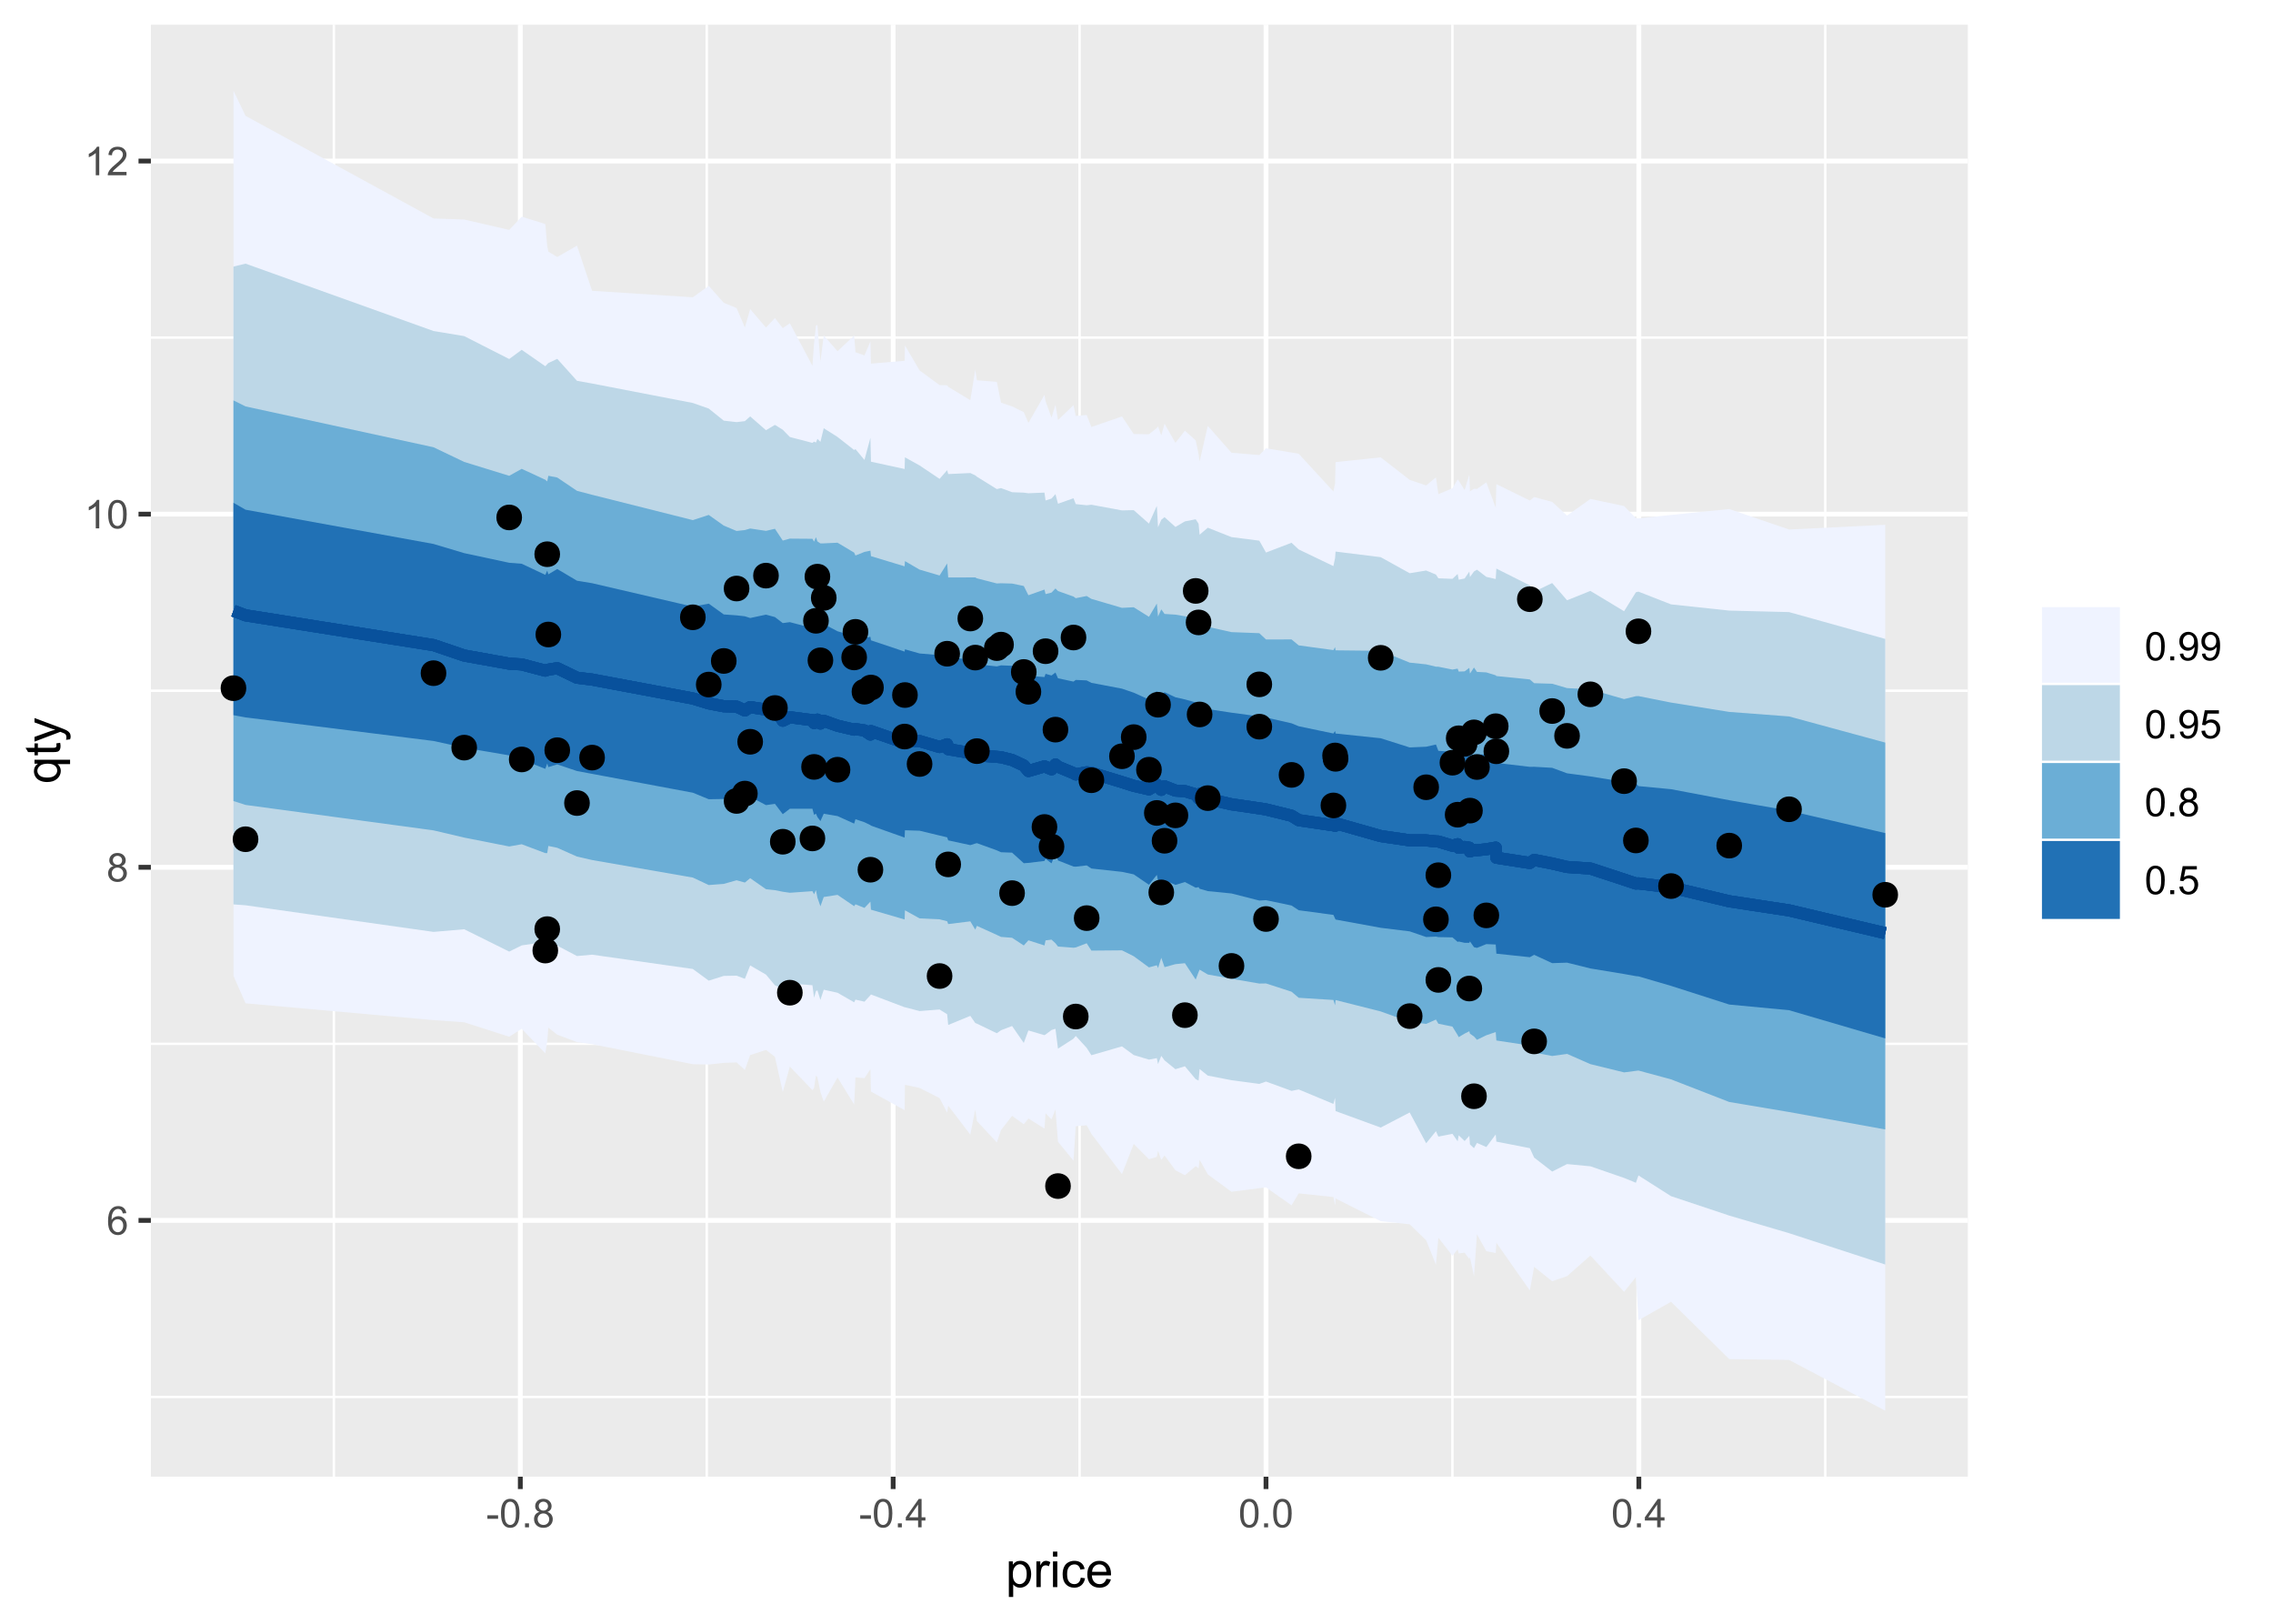 <?xml version="1.0" encoding="UTF-8"?>
<svg xmlns="http://www.w3.org/2000/svg" xmlns:xlink="http://www.w3.org/1999/xlink" width="504pt" height="360pt" viewBox="0 0 504 360" version="1.1">
<defs>
<g>
<symbol overflow="visible" id="glyph0-0">
<path style="stroke:none;" d="M 1.102 0 L 1.102 -5.5 L 5.5 -5.5 L 5.5 0 Z M 1.238 -0.137 L 5.363 -0.137 L 5.363 -5.363 L 1.238 -5.363 Z M 1.238 -0.137 "/>
</symbol>
<symbol overflow="visible" id="glyph0-1">
<path style="stroke:none;" d="M 4.379 -4.758 L 3.609 -4.695 C 3.539 -4.996 3.441 -5.219 3.316 -5.359 C 3.105 -5.574 2.848 -5.684 2.543 -5.688 C 2.297 -5.684 2.078 -5.617 1.895 -5.484 C 1.648 -5.305 1.457 -5.043 1.32 -4.703 C 1.176 -4.363 1.105 -3.879 1.102 -3.25 C 1.285 -3.531 1.512 -3.742 1.781 -3.879 C 2.051 -4.016 2.332 -4.082 2.629 -4.086 C 3.141 -4.082 3.578 -3.895 3.945 -3.516 C 4.305 -3.137 4.488 -2.645 4.492 -2.047 C 4.488 -1.648 4.402 -1.281 4.234 -0.941 C 4.062 -0.602 3.828 -0.34 3.531 -0.16 C 3.23 0.02 2.895 0.105 2.52 0.109 C 1.871 0.105 1.344 -0.129 0.941 -0.602 C 0.531 -1.074 0.328 -1.855 0.332 -2.949 C 0.328 -4.16 0.551 -5.047 1.004 -5.602 C 1.395 -6.082 1.926 -6.32 2.59 -6.324 C 3.086 -6.32 3.492 -6.184 3.809 -5.906 C 4.125 -5.629 4.312 -5.246 4.379 -4.758 Z M 1.219 -2.039 C 1.219 -1.773 1.273 -1.516 1.387 -1.273 C 1.5 -1.027 1.66 -0.844 1.863 -0.719 C 2.066 -0.59 2.277 -0.527 2.504 -0.527 C 2.828 -0.527 3.109 -0.656 3.348 -0.922 C 3.578 -1.184 3.695 -1.543 3.699 -2 C 3.695 -2.43 3.582 -2.773 3.352 -3.027 C 3.117 -3.273 2.824 -3.398 2.477 -3.402 C 2.121 -3.398 1.824 -3.273 1.582 -3.027 C 1.34 -2.773 1.219 -2.445 1.219 -2.039 Z M 1.219 -2.039 "/>
</symbol>
<symbol overflow="visible" id="glyph0-2">
<path style="stroke:none;" d="M 1.555 -3.418 C 1.23 -3.531 0.992 -3.699 0.84 -3.918 C 0.684 -4.133 0.609 -4.395 0.609 -4.699 C 0.609 -5.156 0.773 -5.539 1.102 -5.855 C 1.43 -6.164 1.867 -6.32 2.418 -6.324 C 2.969 -6.32 3.41 -6.16 3.746 -5.844 C 4.078 -5.523 4.246 -5.137 4.25 -4.68 C 4.246 -4.387 4.172 -4.133 4.02 -3.918 C 3.863 -3.699 3.629 -3.531 3.32 -3.418 C 3.707 -3.285 4 -3.082 4.203 -2.805 C 4.402 -2.52 4.504 -2.184 4.508 -1.801 C 4.504 -1.258 4.312 -0.805 3.934 -0.441 C 3.551 -0.074 3.051 0.105 2.434 0.109 C 1.809 0.105 1.309 -0.074 0.926 -0.441 C 0.543 -0.809 0.352 -1.27 0.355 -1.82 C 0.352 -2.23 0.457 -2.574 0.668 -2.852 C 0.875 -3.125 1.168 -3.312 1.555 -3.418 Z M 1.402 -4.727 C 1.398 -4.426 1.496 -4.184 1.688 -3.996 C 1.879 -3.805 2.129 -3.707 2.438 -3.711 C 2.734 -3.707 2.977 -3.801 3.168 -3.992 C 3.355 -4.176 3.449 -4.406 3.453 -4.684 C 3.449 -4.965 3.352 -5.203 3.16 -5.398 C 2.961 -5.586 2.719 -5.684 2.43 -5.688 C 2.129 -5.684 1.883 -5.59 1.691 -5.402 C 1.496 -5.215 1.398 -4.988 1.402 -4.727 Z M 1.152 -1.816 C 1.148 -1.598 1.199 -1.383 1.309 -1.176 C 1.41 -0.969 1.566 -0.809 1.773 -0.695 C 1.98 -0.582 2.203 -0.527 2.441 -0.527 C 2.809 -0.527 3.113 -0.645 3.355 -0.883 C 3.594 -1.121 3.715 -1.426 3.719 -1.793 C 3.715 -2.164 3.59 -2.469 3.344 -2.715 C 3.094 -2.957 2.785 -3.082 2.414 -3.082 C 2.051 -3.082 1.75 -2.961 1.512 -2.719 C 1.27 -2.477 1.148 -2.176 1.152 -1.816 Z M 1.152 -1.816 "/>
</symbol>
<symbol overflow="visible" id="glyph0-3">
<path style="stroke:none;" d="M 3.277 0 L 2.504 0 L 2.504 -4.93 C 2.316 -4.75 2.074 -4.574 1.773 -4.395 C 1.469 -4.215 1.195 -4.082 0.957 -3.996 L 0.957 -4.742 C 1.387 -4.941 1.766 -5.188 2.09 -5.48 C 2.414 -5.77 2.645 -6.051 2.781 -6.324 L 3.277 -6.324 Z M 3.277 0 "/>
</symbol>
<symbol overflow="visible" id="glyph0-4">
<path style="stroke:none;" d="M 0.367 -3.105 C 0.363 -3.848 0.438 -4.445 0.594 -4.902 C 0.742 -5.355 0.973 -5.707 1.277 -5.953 C 1.578 -6.199 1.957 -6.32 2.418 -6.324 C 2.754 -6.32 3.051 -6.254 3.309 -6.121 C 3.562 -5.984 3.773 -5.789 3.938 -5.531 C 4.102 -5.273 4.23 -4.961 4.328 -4.594 C 4.422 -4.227 4.469 -3.73 4.473 -3.105 C 4.469 -2.367 4.395 -1.77 4.242 -1.316 C 4.09 -0.859 3.863 -0.508 3.562 -0.262 C 3.258 -0.016 2.875 0.105 2.418 0.109 C 1.809 0.105 1.332 -0.109 0.988 -0.547 C 0.57 -1.066 0.363 -1.922 0.367 -3.105 Z M 1.16 -3.105 C 1.16 -2.07 1.281 -1.379 1.523 -1.039 C 1.766 -0.695 2.062 -0.527 2.418 -0.527 C 2.773 -0.527 3.074 -0.699 3.316 -1.043 C 3.559 -1.387 3.68 -2.074 3.68 -3.105 C 3.68 -4.145 3.559 -4.832 3.316 -5.172 C 3.074 -5.512 2.77 -5.684 2.41 -5.684 C 2.051 -5.684 1.77 -5.531 1.559 -5.234 C 1.293 -4.844 1.16 -4.137 1.16 -3.105 Z M 1.16 -3.105 "/>
</symbol>
<symbol overflow="visible" id="glyph0-5">
<path style="stroke:none;" d="M 4.43 -0.742 L 4.43 0 L 0.266 0 C 0.258 -0.188 0.289 -0.367 0.355 -0.539 C 0.461 -0.82 0.629 -1.098 0.863 -1.375 C 1.094 -1.648 1.434 -1.965 1.879 -2.328 C 2.562 -2.887 3.023 -3.332 3.266 -3.664 C 3.5 -3.988 3.621 -4.301 3.625 -4.594 C 3.621 -4.898 3.512 -5.156 3.297 -5.367 C 3.074 -5.578 2.789 -5.684 2.441 -5.684 C 2.066 -5.684 1.77 -5.57 1.547 -5.348 C 1.32 -5.125 1.207 -4.816 1.207 -4.422 L 0.414 -4.504 C 0.465 -5.094 0.668 -5.543 1.027 -5.855 C 1.379 -6.164 1.855 -6.32 2.457 -6.324 C 3.059 -6.32 3.539 -6.152 3.891 -5.82 C 4.242 -5.484 4.418 -5.07 4.422 -4.578 C 4.418 -4.32 4.367 -4.074 4.266 -3.832 C 4.164 -3.59 3.992 -3.332 3.754 -3.062 C 3.512 -2.793 3.113 -2.426 2.562 -1.957 C 2.094 -1.566 1.797 -1.301 1.664 -1.16 C 1.531 -1.02 1.422 -0.879 1.34 -0.742 Z M 4.43 -0.742 "/>
</symbol>
<symbol overflow="visible" id="glyph0-6">
<path style="stroke:none;" d="M 0.281 -1.891 L 0.281 -2.668 L 2.656 -2.668 L 2.656 -1.891 Z M 0.281 -1.891 "/>
</symbol>
<symbol overflow="visible" id="glyph0-7">
<path style="stroke:none;" d="M 0.801 0 L 0.801 -0.883 L 1.68 -0.883 L 1.68 0 Z M 0.801 0 "/>
</symbol>
<symbol overflow="visible" id="glyph0-8">
<path style="stroke:none;" d="M 2.844 0 L 2.844 -1.508 L 0.113 -1.508 L 0.113 -2.219 L 2.988 -6.301 L 3.617 -6.301 L 3.617 -2.219 L 4.469 -2.219 L 4.469 -1.508 L 3.617 -1.508 L 3.617 0 Z M 2.844 -2.219 L 2.844 -5.059 L 0.871 -2.219 Z M 2.844 -2.219 "/>
</symbol>
<symbol overflow="visible" id="glyph0-9">
<path style="stroke:none;" d="M 0.48 -1.457 L 1.227 -1.527 C 1.285 -1.172 1.406 -0.918 1.586 -0.762 C 1.762 -0.605 1.988 -0.527 2.27 -0.527 C 2.504 -0.527 2.715 -0.582 2.895 -0.691 C 3.074 -0.801 3.219 -0.945 3.336 -1.129 C 3.445 -1.309 3.543 -1.555 3.621 -1.863 C 3.699 -2.172 3.738 -2.484 3.738 -2.809 C 3.738 -2.84 3.734 -2.895 3.734 -2.965 C 3.578 -2.715 3.367 -2.512 3.102 -2.363 C 2.828 -2.207 2.539 -2.133 2.23 -2.137 C 1.707 -2.133 1.266 -2.32 0.906 -2.703 C 0.543 -3.078 0.363 -3.578 0.367 -4.199 C 0.363 -4.836 0.551 -5.348 0.93 -5.738 C 1.305 -6.125 1.777 -6.32 2.348 -6.324 C 2.754 -6.32 3.129 -6.211 3.469 -5.992 C 3.809 -5.77 4.066 -5.457 4.242 -5.051 C 4.418 -4.641 4.504 -4.047 4.508 -3.277 C 4.504 -2.469 4.418 -1.828 4.246 -1.355 C 4.07 -0.875 3.809 -0.512 3.465 -0.266 C 3.117 -0.016 2.715 0.105 2.25 0.109 C 1.758 0.105 1.355 -0.027 1.043 -0.301 C 0.73 -0.574 0.543 -0.961 0.48 -1.457 Z M 3.648 -4.238 C 3.645 -4.676 3.527 -5.027 3.293 -5.293 C 3.055 -5.551 2.77 -5.684 2.441 -5.684 C 2.094 -5.684 1.793 -5.543 1.543 -5.262 C 1.285 -4.98 1.16 -4.617 1.16 -4.172 C 1.16 -3.77 1.281 -3.441 1.523 -3.195 C 1.766 -2.941 2.062 -2.816 2.418 -2.82 C 2.773 -2.816 3.066 -2.941 3.301 -3.195 C 3.527 -3.441 3.645 -3.789 3.648 -4.238 Z M 3.648 -4.238 "/>
</symbol>
<symbol overflow="visible" id="glyph0-10">
<path style="stroke:none;" d="M 0.367 -1.648 L 1.176 -1.719 C 1.234 -1.32 1.375 -1.023 1.594 -0.824 C 1.812 -0.625 2.078 -0.527 2.391 -0.527 C 2.762 -0.527 3.074 -0.668 3.336 -0.949 C 3.59 -1.23 3.719 -1.602 3.723 -2.066 C 3.719 -2.504 3.594 -2.852 3.348 -3.109 C 3.098 -3.363 2.773 -3.492 2.375 -3.492 C 2.125 -3.492 1.902 -3.434 1.703 -3.32 C 1.5 -3.207 1.344 -3.062 1.23 -2.883 L 0.504 -2.977 L 1.113 -6.215 L 4.246 -6.215 L 4.246 -5.473 L 1.73 -5.473 L 1.391 -3.781 C 1.766 -4.039 2.164 -4.172 2.582 -4.176 C 3.129 -4.172 3.594 -3.98 3.973 -3.605 C 4.352 -3.223 4.539 -2.734 4.543 -2.137 C 4.539 -1.562 4.375 -1.07 4.043 -0.656 C 3.637 -0.148 3.086 0.105 2.391 0.109 C 1.816 0.105 1.348 -0.051 0.984 -0.371 C 0.621 -0.691 0.414 -1.117 0.367 -1.648 Z M 0.367 -1.648 "/>
</symbol>
<symbol overflow="visible" id="glyph1-0">
<path style="stroke:none;" d="M 1.375 0 L 1.375 -6.875 L 6.875 -6.875 L 6.875 0 Z M 1.547 -0.172 L 6.703 -0.172 L 6.703 -6.703 L 1.547 -6.703 Z M 1.547 -0.172 "/>
</symbol>
<symbol overflow="visible" id="glyph1-1">
<path style="stroke:none;" d="M 0.727 2.188 L 0.727 -5.703 L 1.605 -5.703 L 1.605 -4.961 C 1.812 -5.25 2.047 -5.469 2.309 -5.613 C 2.57 -5.758 2.887 -5.828 3.262 -5.832 C 3.746 -5.828 4.176 -5.703 4.551 -5.457 C 4.922 -5.203 5.203 -4.852 5.391 -4.395 C 5.578 -3.938 5.672 -3.438 5.676 -2.895 C 5.672 -2.309 5.566 -1.781 5.359 -1.316 C 5.148 -0.848 4.844 -0.488 4.449 -0.242 C 4.047 0.008 3.629 0.129 3.191 0.129 C 2.867 0.129 2.578 0.062 2.32 -0.074 C 2.062 -0.211 1.852 -0.383 1.691 -0.59 L 1.691 2.188 Z M 1.602 -2.82 C 1.598 -2.082 1.746 -1.539 2.047 -1.191 C 2.34 -0.836 2.699 -0.66 3.125 -0.664 C 3.551 -0.66 3.918 -0.844 4.227 -1.211 C 4.531 -1.574 4.688 -2.137 4.688 -2.898 C 4.688 -3.625 4.535 -4.168 4.238 -4.531 C 3.938 -4.891 3.582 -5.074 3.168 -5.074 C 2.754 -5.074 2.391 -4.879 2.074 -4.496 C 1.758 -4.109 1.598 -3.551 1.602 -2.82 Z M 1.602 -2.82 "/>
</symbol>
<symbol overflow="visible" id="glyph1-2">
<path style="stroke:none;" d="M 0.715 0 L 0.715 -5.703 L 1.586 -5.703 L 1.586 -4.84 C 1.805 -5.242 2.008 -5.508 2.199 -5.637 C 2.383 -5.766 2.59 -5.828 2.82 -5.832 C 3.141 -5.828 3.473 -5.727 3.812 -5.523 L 3.48 -4.625 C 3.242 -4.762 3.004 -4.832 2.773 -4.836 C 2.555 -4.832 2.363 -4.77 2.199 -4.645 C 2.027 -4.516 1.91 -4.34 1.844 -4.113 C 1.73 -3.77 1.676 -3.391 1.68 -2.984 L 1.68 0 Z M 0.715 0 "/>
</symbol>
<symbol overflow="visible" id="glyph1-3">
<path style="stroke:none;" d="M 0.73 -6.762 L 0.73 -7.875 L 1.695 -7.875 L 1.695 -6.762 Z M 0.73 0 L 0.73 -5.703 L 1.695 -5.703 L 1.695 0 Z M 0.73 0 "/>
</symbol>
<symbol overflow="visible" id="glyph1-4">
<path style="stroke:none;" d="M 4.445 -2.09 L 5.398 -1.965 C 5.289 -1.309 5.023 -0.797 4.598 -0.426 C 4.168 -0.055 3.645 0.129 3.023 0.129 C 2.242 0.129 1.613 -0.125 1.141 -0.637 C 0.664 -1.145 0.426 -1.875 0.43 -2.832 C 0.426 -3.441 0.527 -3.98 0.734 -4.445 C 0.938 -4.906 1.25 -5.254 1.668 -5.484 C 2.082 -5.715 2.535 -5.828 3.031 -5.832 C 3.645 -5.828 4.152 -5.672 4.547 -5.363 C 4.941 -5.047 5.191 -4.602 5.305 -4.027 L 4.367 -3.883 C 4.273 -4.262 4.117 -4.551 3.891 -4.746 C 3.664 -4.941 3.387 -5.039 3.066 -5.039 C 2.574 -5.039 2.18 -4.863 1.879 -4.516 C 1.57 -4.164 1.418 -3.613 1.422 -2.859 C 1.418 -2.09 1.566 -1.531 1.863 -1.184 C 2.156 -0.836 2.539 -0.66 3.012 -0.664 C 3.391 -0.66 3.707 -0.777 3.961 -1.012 C 4.215 -1.242 4.375 -1.602 4.445 -2.09 Z M 4.445 -2.09 "/>
</symbol>
<symbol overflow="visible" id="glyph1-5">
<path style="stroke:none;" d="M 4.629 -1.836 L 5.629 -1.715 C 5.469 -1.125 5.176 -0.672 4.75 -0.352 C 4.324 -0.031 3.781 0.129 3.121 0.129 C 2.281 0.129 1.617 -0.125 1.133 -0.641 C 0.641 -1.152 0.398 -1.875 0.402 -2.805 C 0.398 -3.762 0.645 -4.504 1.145 -5.035 C 1.637 -5.562 2.277 -5.828 3.066 -5.832 C 3.824 -5.828 4.449 -5.57 4.934 -5.051 C 5.418 -4.531 5.66 -3.801 5.66 -2.863 C 5.66 -2.805 5.656 -2.719 5.656 -2.605 L 1.402 -2.605 C 1.434 -1.977 1.613 -1.496 1.934 -1.164 C 2.25 -0.828 2.645 -0.66 3.125 -0.664 C 3.477 -0.66 3.781 -0.754 4.031 -0.945 C 4.281 -1.129 4.48 -1.426 4.629 -1.836 Z M 1.457 -3.398 L 4.641 -3.398 C 4.598 -3.879 4.473 -4.238 4.273 -4.48 C 3.961 -4.852 3.562 -5.039 3.078 -5.039 C 2.629 -5.039 2.258 -4.891 1.957 -4.594 C 1.652 -4.297 1.484 -3.898 1.457 -3.398 Z M 1.457 -3.398 "/>
</symbol>
<symbol overflow="visible" id="glyph2-0">
<path style="stroke:none;" d="M 0 -1.375 L -6.875 -1.375 L -6.875 -6.875 L 0 -6.875 Z M -0.172 -1.547 L -0.172 -6.703 L -6.703 -6.703 L -6.703 -1.547 Z M -0.172 -1.547 "/>
</symbol>
<symbol overflow="visible" id="glyph2-1">
<path style="stroke:none;" d="M 2.188 -4.359 L -0.605 -4.359 C -0.391 -4.211 -0.215 -4 -0.078 -3.73 C 0.062 -3.457 0.129 -3.168 0.129 -2.867 C 0.129 -2.188 -0.141 -1.605 -0.68 -1.117 C -1.219 -0.629 -1.961 -0.387 -2.906 -0.387 C -3.477 -0.387 -3.988 -0.484 -4.445 -0.684 C -4.898 -0.883 -5.242 -1.172 -5.48 -1.551 C -5.711 -1.926 -5.828 -2.34 -5.832 -2.793 C -5.828 -3.496 -5.531 -4.051 -4.941 -4.457 L -5.703 -4.457 L -5.703 -5.328 L 2.188 -5.328 Z M -2.867 -1.379 C -2.129 -1.375 -1.578 -1.531 -1.215 -1.84 C -0.844 -2.148 -0.66 -2.516 -0.664 -2.949 C -0.66 -3.355 -0.836 -3.711 -1.188 -4.012 C -1.535 -4.305 -2.066 -4.453 -2.781 -4.457 C -3.539 -4.453 -4.109 -4.297 -4.496 -3.988 C -4.875 -3.672 -5.066 -3.305 -5.07 -2.883 C -5.066 -2.465 -4.891 -2.109 -4.535 -1.816 C -4.176 -1.523 -3.617 -1.375 -2.867 -1.379 Z M -2.867 -1.379 "/>
</symbol>
<symbol overflow="visible" id="glyph2-2">
<path style="stroke:none;" d="M -0.863 -2.836 L -0.012 -2.977 C 0.043 -2.703 0.07 -2.457 0.074 -2.246 C 0.07 -1.891 0.02 -1.621 -0.09 -1.43 C -0.199 -1.234 -0.348 -1.098 -0.527 -1.02 C -0.707 -0.941 -1.086 -0.902 -1.672 -0.902 L -4.953 -0.902 L -4.953 -0.195 L -5.703 -0.195 L -5.703 -0.902 L -7.117 -0.902 L -7.695 -1.863 L -5.703 -1.863 L -5.703 -2.836 L -4.953 -2.836 L -4.953 -1.863 L -1.617 -1.863 C -1.34 -1.863 -1.16 -1.879 -1.082 -1.914 C -1 -1.945 -0.938 -2 -0.895 -2.078 C -0.848 -2.152 -0.824 -2.262 -0.828 -2.41 C -0.824 -2.516 -0.836 -2.66 -0.863 -2.836 Z M -0.863 -2.836 "/>
</symbol>
<symbol overflow="visible" id="glyph2-3">
<path style="stroke:none;" d="M 2.195 -0.684 L 1.289 -0.574 C 1.344 -0.785 1.371 -0.969 1.375 -1.129 C 1.371 -1.34 1.336 -1.512 1.266 -1.641 C 1.195 -1.77 1.094 -1.875 0.969 -1.961 C 0.867 -2.02 0.629 -2.117 0.246 -2.258 C 0.191 -2.27 0.113 -2.301 0.012 -2.344 L -5.703 -0.176 L -5.703 -1.219 L -2.402 -2.406 C -1.98 -2.559 -1.539 -2.695 -1.078 -2.82 C -1.523 -2.926 -1.957 -3.059 -2.379 -3.219 L -5.703 -4.438 L -5.703 -5.402 L 0.098 -3.234 C 0.719 -3 1.148 -2.816 1.391 -2.691 C 1.707 -2.516 1.941 -2.32 2.094 -2.098 C 2.238 -1.875 2.312 -1.609 2.316 -1.305 C 2.312 -1.117 2.273 -0.91 2.195 -0.684 Z M 2.195 -0.684 "/>
</symbol>
</g>
<clipPath id="clip1">
  <path d="M 33.453 5.48 L 437 5.48 L 437 328 L 33.453 328 Z M 33.453 5.48 "/>
</clipPath>
<clipPath id="clip2">
  <path d="M 33.453 309 L 437 309 L 437 310 L 33.453 310 Z M 33.453 309 "/>
</clipPath>
<clipPath id="clip3">
  <path d="M 33.453 231 L 437 231 L 437 232 L 33.453 232 Z M 33.453 231 "/>
</clipPath>
<clipPath id="clip4">
  <path d="M 33.453 152 L 437 152 L 437 154 L 33.453 154 Z M 33.453 152 "/>
</clipPath>
<clipPath id="clip5">
  <path d="M 33.453 74 L 437 74 L 437 76 L 33.453 76 Z M 33.453 74 "/>
</clipPath>
<clipPath id="clip6">
  <path d="M 73 5.48 L 75 5.48 L 75 328 L 73 328 Z M 73 5.48 "/>
</clipPath>
<clipPath id="clip7">
  <path d="M 156 5.48 L 157 5.48 L 157 328 L 156 328 Z M 156 5.48 "/>
</clipPath>
<clipPath id="clip8">
  <path d="M 239 5.48 L 240 5.48 L 240 328 L 239 328 Z M 239 5.48 "/>
</clipPath>
<clipPath id="clip9">
  <path d="M 321 5.48 L 323 5.48 L 323 328 L 321 328 Z M 321 5.48 "/>
</clipPath>
<clipPath id="clip10">
  <path d="M 404 5.48 L 405 5.48 L 405 328 L 404 328 Z M 404 5.48 "/>
</clipPath>
<clipPath id="clip11">
  <path d="M 33.453 270 L 437 270 L 437 272 L 33.453 272 Z M 33.453 270 "/>
</clipPath>
<clipPath id="clip12">
  <path d="M 33.453 191 L 437 191 L 437 193 L 33.453 193 Z M 33.453 191 "/>
</clipPath>
<clipPath id="clip13">
  <path d="M 33.453 113 L 437 113 L 437 115 L 33.453 115 Z M 33.453 113 "/>
</clipPath>
<clipPath id="clip14">
  <path d="M 33.453 35 L 437 35 L 437 37 L 33.453 37 Z M 33.453 35 "/>
</clipPath>
<clipPath id="clip15">
  <path d="M 114 5.48 L 116 5.48 L 116 328 L 114 328 Z M 114 5.48 "/>
</clipPath>
<clipPath id="clip16">
  <path d="M 197 5.48 L 199 5.48 L 199 328 L 197 328 Z M 197 5.48 "/>
</clipPath>
<clipPath id="clip17">
  <path d="M 280 5.48 L 282 5.48 L 282 328 L 280 328 Z M 280 5.48 "/>
</clipPath>
<clipPath id="clip18">
  <path d="M 362 5.48 L 364 5.48 L 364 328 L 362 328 Z M 362 5.48 "/>
</clipPath>
</defs>
<g id="surface41">
<rect x="0" y="0" width="504" height="360" style="fill:rgb(100%,100%,100%);fill-opacity:1;stroke:none;"/>
<rect x="0" y="0" width="504" height="360" style="fill:rgb(100%,100%,100%);fill-opacity:1;stroke:none;"/>
<path style="fill:none;stroke-width:1.067;stroke-linecap:round;stroke-linejoin:round;stroke:rgb(100%,100%,100%);stroke-opacity:1;stroke-miterlimit:10;" d="M 0 360 L 504 360 L 504 0 L 0 0 Z M 0 360 "/>
<g clip-path="url(#clip1)" clip-rule="nonzero">
<path style=" stroke:none;fill-rule:nonzero;fill:rgb(92.157%,92.157%,92.157%);fill-opacity:1;" d="M 33.453 327.395 L 436.328 327.395 L 436.328 5.477 L 33.453 5.477 Z M 33.453 327.395 "/>
</g>
<g clip-path="url(#clip2)" clip-rule="nonzero">
<path style="fill:none;stroke-width:0.533;stroke-linecap:butt;stroke-linejoin:round;stroke:rgb(100%,100%,100%);stroke-opacity:1;stroke-miterlimit:10;" d="M 33.453 309.719 L 436.328 309.719 "/>
</g>
<g clip-path="url(#clip3)" clip-rule="nonzero">
<path style="fill:none;stroke-width:0.533;stroke-linecap:butt;stroke-linejoin:round;stroke:rgb(100%,100%,100%);stroke-opacity:1;stroke-miterlimit:10;" d="M 33.453 231.43 L 436.328 231.43 "/>
</g>
<g clip-path="url(#clip4)" clip-rule="nonzero">
<path style="fill:none;stroke-width:0.533;stroke-linecap:butt;stroke-linejoin:round;stroke:rgb(100%,100%,100%);stroke-opacity:1;stroke-miterlimit:10;" d="M 33.453 153.137 L 436.328 153.137 "/>
</g>
<g clip-path="url(#clip5)" clip-rule="nonzero">
<path style="fill:none;stroke-width:0.533;stroke-linecap:butt;stroke-linejoin:round;stroke:rgb(100%,100%,100%);stroke-opacity:1;stroke-miterlimit:10;" d="M 33.453 74.848 L 436.328 74.848 "/>
</g>
<g clip-path="url(#clip6)" clip-rule="nonzero">
<path style="fill:none;stroke-width:0.533;stroke-linecap:butt;stroke-linejoin:round;stroke:rgb(100%,100%,100%);stroke-opacity:1;stroke-miterlimit:10;" d="M 74.035 327.395 L 74.035 5.48 "/>
</g>
<g clip-path="url(#clip7)" clip-rule="nonzero">
<path style="fill:none;stroke-width:0.533;stroke-linecap:butt;stroke-linejoin:round;stroke:rgb(100%,100%,100%);stroke-opacity:1;stroke-miterlimit:10;" d="M 156.707 327.395 L 156.707 5.48 "/>
</g>
<g clip-path="url(#clip8)" clip-rule="nonzero">
<path style="fill:none;stroke-width:0.533;stroke-linecap:butt;stroke-linejoin:round;stroke:rgb(100%,100%,100%);stroke-opacity:1;stroke-miterlimit:10;" d="M 239.379 327.395 L 239.379 5.48 "/>
</g>
<g clip-path="url(#clip9)" clip-rule="nonzero">
<path style="fill:none;stroke-width:0.533;stroke-linecap:butt;stroke-linejoin:round;stroke:rgb(100%,100%,100%);stroke-opacity:1;stroke-miterlimit:10;" d="M 322.051 327.395 L 322.051 5.48 "/>
</g>
<g clip-path="url(#clip10)" clip-rule="nonzero">
<path style="fill:none;stroke-width:0.533;stroke-linecap:butt;stroke-linejoin:round;stroke:rgb(100%,100%,100%);stroke-opacity:1;stroke-miterlimit:10;" d="M 404.723 327.395 L 404.723 5.48 "/>
</g>
<g clip-path="url(#clip11)" clip-rule="nonzero">
<path style="fill:none;stroke-width:1.067;stroke-linecap:butt;stroke-linejoin:round;stroke:rgb(100%,100%,100%);stroke-opacity:1;stroke-miterlimit:10;" d="M 33.453 270.574 L 436.328 270.574 "/>
</g>
<g clip-path="url(#clip12)" clip-rule="nonzero">
<path style="fill:none;stroke-width:1.067;stroke-linecap:butt;stroke-linejoin:round;stroke:rgb(100%,100%,100%);stroke-opacity:1;stroke-miterlimit:10;" d="M 33.453 192.285 L 436.328 192.285 "/>
</g>
<g clip-path="url(#clip13)" clip-rule="nonzero">
<path style="fill:none;stroke-width:1.067;stroke-linecap:butt;stroke-linejoin:round;stroke:rgb(100%,100%,100%);stroke-opacity:1;stroke-miterlimit:10;" d="M 33.453 113.992 L 436.328 113.992 "/>
</g>
<g clip-path="url(#clip14)" clip-rule="nonzero">
<path style="fill:none;stroke-width:1.067;stroke-linecap:butt;stroke-linejoin:round;stroke:rgb(100%,100%,100%);stroke-opacity:1;stroke-miterlimit:10;" d="M 33.453 35.703 L 436.328 35.703 "/>
</g>
<g clip-path="url(#clip15)" clip-rule="nonzero">
<path style="fill:none;stroke-width:1.067;stroke-linecap:butt;stroke-linejoin:round;stroke:rgb(100%,100%,100%);stroke-opacity:1;stroke-miterlimit:10;" d="M 115.371 327.395 L 115.371 5.48 "/>
</g>
<g clip-path="url(#clip16)" clip-rule="nonzero">
<path style="fill:none;stroke-width:1.067;stroke-linecap:butt;stroke-linejoin:round;stroke:rgb(100%,100%,100%);stroke-opacity:1;stroke-miterlimit:10;" d="M 198.043 327.395 L 198.043 5.48 "/>
</g>
<g clip-path="url(#clip17)" clip-rule="nonzero">
<path style="fill:none;stroke-width:1.067;stroke-linecap:butt;stroke-linejoin:round;stroke:rgb(100%,100%,100%);stroke-opacity:1;stroke-miterlimit:10;" d="M 280.715 327.395 L 280.715 5.48 "/>
</g>
<g clip-path="url(#clip18)" clip-rule="nonzero">
<path style="fill:none;stroke-width:1.067;stroke-linecap:butt;stroke-linejoin:round;stroke:rgb(100%,100%,100%);stroke-opacity:1;stroke-miterlimit:10;" d="M 363.387 327.395 L 363.387 5.48 "/>
</g>
<path style=" stroke:none;fill-rule:nonzero;fill:rgb(93.725%,95.294%,100%);fill-opacity:1;" d="M 51.766 20.113 L 54.445 25.688 L 96.125 48.438 L 102.93 48.672 L 112.906 50.973 L 115.68 48.039 L 120.91 49.672 L 121.34 54.598 L 121.586 55.801 L 123.562 56.977 L 127.938 54.469 L 131.285 64.473 L 153.625 65.914 L 157.152 63.375 L 160.48 67.133 L 163.324 68.301 L 165.164 72.602 L 166.34 68.527 L 169.844 72.629 L 171.828 70.516 L 173.566 72.754 L 175.137 71.672 L 180.141 81.098 L 180.504 76.145 L 180.926 72.215 L 181.246 72.043 L 181.914 80.148 L 182.652 74.375 L 185.707 77.875 L 189.395 74.383 L 189.684 78.094 L 191.68 78.793 L 193 75.719 L 193.121 80.617 L 200.586 79.996 L 200.656 76.582 L 203.898 82.125 L 208.336 85.383 L 210.016 85.426 L 210.25 85.77 L 215.152 88.723 L 216.25 81.953 L 216.609 84.309 L 221.027 84.66 L 221.961 89.266 L 224.41 90.102 L 227.004 91.375 L 228.031 93.758 L 231.594 87.551 L 231.836 88.961 L 233.156 92.586 L 234.031 89.762 L 234.594 93.133 L 238.031 89.82 L 238.531 92.219 L 240.953 92.008 L 241.996 94.672 L 248.777 92.332 L 251.383 96.23 L 254.762 96.289 L 256.508 94.891 L 256.773 94.508 L 257.496 96.535 L 258.219 93.949 L 260.633 98.184 L 262.73 95.484 L 265.125 97.645 L 265.766 100.652 L 265.992 102.324 L 267.809 94.422 L 273.059 100.379 L 279.23 100.891 L 280.715 99.391 L 286.375 100.332 L 287.965 100.602 L 295.66 108.969 L 296.031 107.188 L 296.141 102.457 L 306.148 101.395 L 312.574 106.391 L 316.23 107.633 L 318.395 105.84 L 318.934 109.562 L 322.055 108.254 L 323.207 106.285 L 323.445 106.562 L 324.758 108.652 L 325.797 105.238 L 325.938 108.945 L 326.832 108.359 L 327.492 108.41 L 329.57 106.934 L 331.652 112.57 L 331.793 107.332 L 339.215 110.973 L 340.172 110.207 L 344.168 111.27 L 347.469 114.312 L 352.637 110.621 L 360.117 112.195 L 362.73 114.895 L 363.301 114.934 L 370.523 114.164 L 383.43 112.859 L 396.688 117.398 L 418.016 116.359 L 418.016 312.762 L 396.688 301.508 L 383.43 301.328 L 370.523 288.621 L 363.301 292.703 L 362.73 283.152 L 360.117 286.406 L 352.637 278.363 L 347.469 282.938 L 344.168 284.059 L 340.172 280.875 L 339.215 286.102 L 331.793 275.527 L 331.652 277.809 L 329.57 277.402 L 327.492 273.645 L 326.832 282.941 L 325.938 278.746 L 325.797 279.141 L 324.758 277.734 L 323.445 277.895 L 323.207 276.992 L 322.055 278.418 L 318.934 274.414 L 318.395 280.395 L 316.23 274.996 L 312.574 271.434 L 306.148 270.746 L 296.141 265.715 L 296.031 267.25 L 295.66 265.395 L 287.965 264.578 L 286.375 267.23 L 280.715 263.25 L 279.23 263.434 L 273.059 264.223 L 267.809 260.371 L 265.992 257.125 L 265.766 259.031 L 265.125 258.555 L 262.73 260.559 L 260.633 259.465 L 258.219 256.176 L 257.496 257.168 L 256.773 255.125 L 256.508 256.484 L 254.762 257.02 L 251.383 253.617 L 248.777 260.301 L 241.996 251.387 L 240.953 249.48 L 238.531 249.699 L 238.031 257.332 L 234.594 253.148 L 234.031 245.98 L 233.156 248.164 L 231.836 246.828 L 231.594 250.219 L 228.031 247.984 L 227.004 249.262 L 224.41 247.402 L 221.961 250.543 L 221.027 253.301 L 216.609 248.535 L 216.25 245.957 L 215.152 251.555 L 210.25 245.141 L 210.016 246.688 L 208.336 243.461 L 203.898 241.207 L 200.656 240.504 L 200.586 246.137 L 193.121 242.012 L 193 237.051 L 191.68 239.039 L 189.684 238.863 L 189.395 244.871 L 185.707 238.887 L 182.652 244.266 L 181.914 242.09 L 181.246 238.836 L 180.926 238.434 L 180.504 241.207 L 180.141 241.691 L 175.137 236.469 L 173.566 242.105 L 171.828 234.301 L 169.844 232.777 L 166.34 233.922 L 165.164 237.207 L 163.324 235.551 L 160.48 235.645 L 157.152 236.012 L 153.625 235.941 L 131.285 231.504 L 127.938 231.043 L 123.562 229.402 L 121.586 227.848 L 121.34 230.852 L 120.91 233.535 L 115.68 228.102 L 112.906 229.852 L 102.93 226.652 L 96.125 226.168 L 54.445 222.441 L 51.766 216.336 Z M 51.766 20.113 "/>
<path style=" stroke:none;fill-rule:nonzero;fill:rgb(74.118%,84.314%,90.588%);fill-opacity:1;" d="M 51.766 59.102 L 54.445 58.453 L 96.125 73.391 L 102.93 74.52 L 112.906 79.598 L 115.68 77.562 L 120.91 81.199 L 121.34 80.742 L 121.586 80.488 L 123.562 79.559 L 127.938 84.43 L 131.285 85.031 L 153.625 89.344 L 157.152 90.586 L 160.48 93.262 L 163.324 93.59 L 165.164 93.371 L 166.34 92.324 L 169.844 95.383 L 171.828 94.203 L 173.566 95.277 L 175.137 96.891 L 180.141 98.191 L 180.504 97.91 L 180.926 98.113 L 181.246 97.301 L 181.914 97.965 L 182.652 94.945 L 185.707 96.875 L 189.395 99.773 L 189.684 99.578 L 191.68 101.973 L 193 97.062 L 193.121 102.363 L 200.586 103.984 L 200.656 101.395 L 203.898 103.191 L 208.336 106.168 L 210.016 104.242 L 210.25 105.105 L 215.152 104.879 L 216.25 105.391 L 216.609 105.691 L 221.027 108.434 L 221.961 108.215 L 224.41 109.129 L 227.004 109.227 L 228.031 109.359 L 231.594 109.215 L 231.836 110.965 L 233.156 110.535 L 234.031 109.555 L 234.594 111.684 L 238.031 110.469 L 238.531 111.762 L 240.953 112.02 L 241.996 111.906 L 248.777 113.16 L 251.383 113.105 L 254.762 116.086 L 256.508 112.168 L 256.773 116.902 L 257.496 115.238 L 258.219 114.656 L 260.633 116.836 L 262.73 115.598 L 265.125 115.133 L 265.766 116.121 L 265.992 118.551 L 267.809 117 L 273.059 119.082 L 279.23 119.871 L 280.715 122.504 L 286.375 120.336 L 287.965 121.816 L 295.66 125.512 L 296.031 123.738 L 296.141 122.289 L 306.148 123.531 L 312.574 127.09 L 316.23 126.488 L 318.395 127.387 L 318.934 128.215 L 322.055 128.336 L 323.207 127.258 L 323.445 128.531 L 324.758 128.254 L 325.797 126.738 L 325.938 127.93 L 326.832 126.703 L 327.492 126.305 L 329.57 127.902 L 331.652 128.375 L 331.793 126.062 L 339.215 129.789 L 340.172 131.18 L 344.168 129.27 L 347.469 133.086 L 352.637 131.012 L 360.117 135.516 L 362.73 131.312 L 363.301 131.172 L 370.523 133.996 L 383.43 135.375 L 396.688 135.707 L 418.016 141.652 L 418.016 280.355 L 396.688 273.406 L 383.43 269.508 L 370.523 265.203 L 363.301 260.605 L 362.73 262.23 L 360.117 261.16 L 352.637 258.578 L 347.469 258.086 L 344.168 259.746 L 340.172 256.648 L 339.215 254.559 L 331.793 253.105 L 331.652 251.527 L 329.57 254.312 L 327.492 253.395 L 326.832 254.559 L 325.938 253.734 L 325.797 251.82 L 324.758 252.98 L 323.445 251.707 L 323.207 253.035 L 322.055 251.383 L 318.934 251.996 L 318.395 250.801 L 316.23 253.473 L 312.574 246.648 L 306.148 249.992 L 296.141 246.336 L 296.031 243.391 L 295.66 244.75 L 287.965 241.539 L 286.375 241.859 L 280.715 239.789 L 279.23 240.312 L 273.059 239.488 L 267.809 238.473 L 265.992 237.02 L 265.766 239.574 L 265.125 239.258 L 262.73 236.402 L 260.633 237.055 L 258.219 235.098 L 257.496 234.098 L 256.773 235.914 L 256.508 234.598 L 254.762 234.926 L 251.383 233.91 L 248.777 231.992 L 241.996 233.953 L 240.953 232.324 L 238.531 229.68 L 238.031 230.281 L 234.594 232.5 L 234.031 228.094 L 233.156 228.367 L 231.836 229.363 L 231.594 229.508 L 228.031 228.461 L 227.004 231.23 L 224.41 227.477 L 221.961 228.414 L 221.027 229.078 L 216.609 226.953 L 216.25 226.816 L 215.152 225.227 L 210.25 227.246 L 210.016 224.871 L 208.336 223.816 L 203.898 224.16 L 200.656 223.316 L 200.586 223.316 L 193.121 220.484 L 193 220.648 L 191.68 222.082 L 189.684 221.625 L 189.395 222.219 L 185.707 220.102 L 182.652 219.426 L 181.914 221.699 L 181.246 219.566 L 180.926 219.734 L 180.504 221.215 L 180.141 218.434 L 175.137 218.047 L 173.566 219.188 L 171.828 218.449 L 169.844 216.078 L 166.34 214.051 L 165.164 217.016 L 163.324 216.312 L 160.48 216.367 L 157.152 217.418 L 153.625 214.832 L 131.285 211.66 L 127.938 211.965 L 123.562 209.66 L 121.586 208.91 L 121.34 210.512 L 120.91 208.832 L 115.68 209.605 L 112.906 210.977 L 102.93 206.023 L 96.125 206.609 L 54.445 200.711 L 51.766 200.516 Z M 51.766 59.102 "/>
<path style=" stroke:none;fill-rule:nonzero;fill:rgb(41.961%,68.235%,83.922%);fill-opacity:1;" d="M 51.766 88.773 L 54.445 90.109 L 96.125 99.16 L 102.93 102.414 L 112.906 105.492 L 115.68 103.945 L 120.91 106.367 L 121.34 106.734 L 121.586 105.488 L 123.562 105.871 L 127.938 108.824 L 131.285 109.699 L 153.625 115.316 L 157.152 114.164 L 160.48 116.531 L 163.324 117.723 L 165.164 117.52 L 166.34 117.176 L 169.844 117.699 L 171.828 117.238 L 173.566 119.848 L 175.137 119.418 L 180.141 119.457 L 180.504 120.086 L 180.926 119.105 L 181.246 120.035 L 181.914 120.48 L 182.652 120.469 L 185.707 120.324 L 189.395 122.523 L 189.684 123.164 L 191.68 122.363 L 193 122.094 L 193.121 123.305 L 200.586 125.559 L 200.656 124.402 L 203.898 126.289 L 208.336 127.594 L 210.016 124.918 L 210.25 128.035 L 215.152 128.02 L 216.25 128.016 L 216.609 128.223 L 221.027 129.359 L 221.961 129.312 L 224.41 129.383 L 227.004 129.922 L 228.031 131.973 L 231.594 130.711 L 231.836 131.719 L 233.156 131.383 L 234.031 130.465 L 234.594 131.039 L 238.031 132.262 L 238.531 132.625 L 240.953 132.141 L 241.996 132.777 L 248.777 134.766 L 251.383 134.633 L 254.762 136.754 L 256.508 133.82 L 256.773 136.695 L 257.496 135.105 L 258.219 136.117 L 260.633 136.273 L 262.73 136.629 L 265.125 137.238 L 265.766 137.98 L 265.992 138.68 L 267.809 138.977 L 273.059 140.148 L 279.23 140.383 L 280.715 141.777 L 286.375 141.77 L 287.965 143.086 L 295.66 144.133 L 296.031 143.48 L 296.141 144.184 L 306.148 144.293 L 312.574 146.91 L 316.23 147.297 L 318.395 147.809 L 318.934 147.82 L 322.055 148.449 L 323.207 148.242 L 323.445 148.895 L 324.758 148.848 L 325.797 148.07 L 325.938 149.34 L 326.832 147.996 L 327.492 148.965 L 329.57 149.078 L 331.652 149.723 L 331.793 149.887 L 339.215 150.637 L 340.172 151.469 L 344.168 151.594 L 347.469 152.555 L 352.637 152.852 L 360.117 154.996 L 362.73 154.352 L 363.301 154.332 L 370.523 155.766 L 383.43 157.84 L 396.688 158.84 L 418.016 164.637 L 418.016 250.41 L 396.688 246.547 L 383.43 244.32 L 370.523 239.305 L 363.301 237.348 L 362.73 237.418 L 360.117 237.758 L 352.637 235.926 L 347.469 233.656 L 344.168 234.121 L 340.172 233.363 L 339.215 231.809 L 331.793 230.684 L 331.652 228.812 L 329.57 229.527 L 327.492 230.535 L 326.832 229.797 L 325.938 229.18 L 325.797 228.637 L 324.758 229.156 L 323.445 229.945 L 323.207 229.488 L 322.055 227.613 L 318.934 226.965 L 318.395 226.047 L 316.23 227.008 L 312.574 226.566 L 306.148 224.246 L 296.141 221.719 L 296.031 222.891 L 295.66 221.703 L 287.965 221.219 L 286.375 219.871 L 280.715 218.039 L 279.23 218.062 L 273.059 217 L 267.809 216.055 L 265.992 214.984 L 265.766 215.504 L 265.125 217.184 L 262.73 213.547 L 260.633 213.762 L 258.219 214.426 L 257.496 212.355 L 256.773 214.621 L 256.508 214.004 L 254.762 214.48 L 251.383 212.004 L 248.777 210.699 L 241.996 210.758 L 240.953 209.133 L 238.531 210.059 L 238.031 210.121 L 234.594 209.855 L 234.031 209.133 L 233.156 208.328 L 231.836 208.492 L 231.594 209.621 L 228.031 208.477 L 227.004 209.621 L 224.41 207.914 L 221.961 207.723 L 221.027 207.277 L 216.609 205.273 L 216.25 206.113 L 215.152 204.27 L 210.25 204.875 L 210.016 204.254 L 208.336 203.82 L 203.898 203.617 L 200.656 201.824 L 200.586 203.859 L 193.121 201.684 L 193 199.902 L 191.68 201.297 L 189.684 200.492 L 189.395 200.91 L 185.707 198.402 L 182.652 198.875 L 181.914 200.93 L 181.246 199.008 L 180.926 197.348 L 180.504 198.273 L 180.141 197.582 L 175.137 197.934 L 173.566 197.707 L 171.828 197.359 L 169.844 197.145 L 166.34 194.699 L 165.164 195.668 L 163.324 195.164 L 160.48 195.969 L 157.152 196.223 L 153.625 194.566 L 131.285 190.676 L 127.938 189.91 L 123.562 187.965 L 121.586 187.559 L 121.34 189.137 L 120.91 189.145 L 115.68 187.176 L 112.906 187.672 L 102.93 185.703 L 96.125 184.102 L 54.445 178.461 L 51.766 177.598 Z M 51.766 88.773 "/>
<path style=" stroke:none;fill-rule:nonzero;fill:rgb(12.941%,44.314%,70.98%);fill-opacity:1;" d="M 51.766 111.473 L 54.445 113.008 L 96.125 120.602 L 102.93 122.637 L 112.906 124.773 L 115.68 124.992 L 120.91 127.449 L 121.34 126.508 L 121.586 127.336 L 123.562 126.156 L 127.938 128.754 L 131.285 129.301 L 153.625 134.496 L 157.152 133.836 L 160.48 136.227 L 163.324 136.43 L 165.164 136.637 L 166.34 137.016 L 169.844 136.273 L 171.828 136.812 L 173.566 138.145 L 175.137 137.938 L 180.141 139.25 L 180.504 139.164 L 180.926 138.805 L 181.246 139.113 L 181.914 140.184 L 182.652 138.348 L 185.707 139.957 L 189.395 141.023 L 189.684 141.281 L 191.68 141.449 L 193 141.188 L 193.121 141.965 L 200.586 144.465 L 200.656 143.957 L 203.898 144.879 L 208.336 145.258 L 210.016 144.172 L 210.25 145.598 L 215.152 146.324 L 216.25 147.133 L 216.609 147.27 L 221.027 147.75 L 221.961 147.516 L 224.41 147.609 L 227.004 149.422 L 228.031 149.848 L 231.594 150.105 L 231.836 149.395 L 233.156 149.766 L 234.031 149.105 L 234.594 150.383 L 238.031 151.117 L 238.531 150.746 L 240.953 150.852 L 241.996 151.395 L 248.777 152.684 L 251.383 153.574 L 254.762 155.086 L 256.508 153.188 L 256.773 154.215 L 257.496 154.359 L 258.219 153.461 L 260.633 154.59 L 262.73 155.066 L 265.125 155.734 L 265.766 156.91 L 265.992 156.41 L 267.809 157.207 L 273.059 158.008 L 279.23 158.84 L 280.715 159.074 L 286.375 160.363 L 287.965 161.016 L 295.66 162.625 L 296.031 162.074 L 296.141 162.629 L 306.148 163.676 L 312.574 165.715 L 316.23 165.555 L 318.395 165.062 L 318.934 166.465 L 322.055 166.676 L 323.207 166.504 L 323.445 168.016 L 324.758 166.617 L 325.797 167.672 L 325.938 167.445 L 326.832 167.301 L 327.492 167.273 L 329.57 167.277 L 331.652 167.344 L 331.793 169.137 L 339.215 170.02 L 340.172 170.004 L 344.168 170.23 L 347.469 171.449 L 352.637 172.141 L 360.117 173.352 L 362.73 173.645 L 363.301 174.285 L 370.523 174.973 L 383.43 177.414 L 396.688 179.73 L 418.016 184.703 L 418.016 230.223 L 396.688 223.973 L 383.43 222.715 L 370.523 218.578 L 363.301 216.469 L 362.73 216.418 L 360.117 215.949 L 352.637 214.715 L 347.469 213.43 L 344.168 213.539 L 340.172 211.695 L 339.215 212.223 L 331.793 211.434 L 331.652 209.41 L 329.57 209.316 L 327.492 210.156 L 326.832 209.996 L 325.938 208.715 L 325.797 209.027 L 324.758 209.031 L 323.445 208.742 L 323.207 208.828 L 322.055 207.828 L 318.934 207.766 L 318.395 207.656 L 316.23 207.75 L 312.574 206.492 L 306.148 205.703 L 296.141 203.871 L 296.031 203.648 L 295.66 202.84 L 287.965 201.809 L 286.375 200.762 L 280.715 199.574 L 279.23 199.66 L 273.059 198.09 L 267.809 197.57 L 265.992 197.039 L 265.766 196.684 L 265.125 196.812 L 262.73 195.555 L 260.633 196.195 L 258.219 195.121 L 257.496 195.215 L 256.773 195.207 L 256.508 193.973 L 254.762 196.164 L 251.383 193.855 L 248.777 193.297 L 241.996 192.559 L 240.953 191.867 L 238.531 192.152 L 238.031 192.125 L 234.594 190.773 L 234.031 189.195 L 233.156 191.406 L 231.836 190.398 L 231.594 190.879 L 228.031 191.312 L 227.004 191.383 L 224.41 189.039 L 221.961 188.949 L 221.027 188.531 L 216.609 186.934 L 216.25 187.027 L 215.152 187.375 L 210.25 186.316 L 210.016 185.648 L 208.336 185.246 L 203.898 184.176 L 200.656 184.078 L 200.586 185.699 L 193.121 183.055 L 193 182.934 L 191.68 182.297 L 189.684 181.629 L 189.395 182.602 L 185.707 180.934 L 182.652 180.41 L 181.914 182.039 L 181.246 181.148 L 180.926 180.402 L 180.504 180.66 L 180.141 179.309 L 175.137 179.309 L 173.566 180.508 L 171.828 178.223 L 169.844 178.504 L 166.34 176.645 L 165.164 177.969 L 163.324 177.539 L 160.48 177.145 L 157.152 177.199 L 153.625 175.75 L 131.285 171.57 L 127.938 170.945 L 123.562 169.473 L 121.586 170.074 L 121.34 169.262 L 120.91 170.461 L 115.68 168.402 L 112.906 167.473 L 102.93 165.77 L 96.125 164.281 L 54.445 159.055 L 51.766 158.562 Z M 51.766 111.473 "/>
<path style="fill:none;stroke-width:2.667;stroke-linecap:butt;stroke-linejoin:round;stroke:rgb(3.137%,31.765%,61.176%);stroke-opacity:1;stroke-miterlimit:10;" d="M 51.766 135.414 L 54.445 136.43 L 96.125 143.027 L 102.93 145.34 L 112.906 147.137 L 115.68 147.305 L 120.91 148.691 L 121.34 148.527 L 121.586 148.469 L 123.562 148.148 L 127.938 150.258 L 131.285 150.668 L 153.625 154.859 L 157.152 155.945 L 160.48 156.582 L 163.324 156.664 L 165.164 157.52 L 166.34 156.762 L 169.844 157.328 L 171.828 157.18 L 173.566 159.793 L 175.137 159.02 L 180.141 159.668 L 180.504 160.297 L 180.926 159.754 L 181.246 159.551 L 181.914 160.414 L 182.652 159.805 L 185.707 160.902 L 189.395 161.773 L 189.684 161.645 L 191.68 161.949 L 193 162.852 L 193.121 162.09 L 200.586 164.684 L 200.656 164.18 L 203.898 164.301 L 208.336 165.617 L 210.016 165.016 L 210.25 166.105 L 215.152 166.93 L 216.25 167.512 L 216.609 167.465 L 221.027 167.801 L 221.961 167.883 L 224.41 168.5 L 227.004 169.711 L 228.031 170.945 L 231.594 169.91 L 231.836 170.012 L 233.156 170.566 L 234.031 169.5 L 234.594 169.984 L 238.031 171.414 L 238.531 171.691 L 240.953 171.227 L 241.996 171.328 L 248.777 173.395 L 251.383 174.219 L 254.762 175.004 L 256.508 173.953 L 256.773 174.387 L 257.496 175.117 L 258.219 174.336 L 260.633 175.285 L 262.73 175.406 L 265.125 176.121 L 265.766 176.973 L 265.992 176.008 L 267.809 177.117 L 273.059 178.32 L 279.23 179.219 L 280.715 179.457 L 286.375 180.852 L 287.965 181.84 L 295.66 182.977 L 296.031 183.086 L 296.141 182.523 L 306.148 185.363 L 312.574 186.309 L 316.23 186.328 L 318.395 186.551 L 318.934 186.57 L 322.055 187.508 L 323.207 187.168 L 323.445 187.973 L 324.758 187.777 L 325.797 187.949 L 325.938 188.785 L 326.832 188.441 L 327.492 188.516 L 329.57 188.289 L 331.652 187.926 L 331.793 190.172 L 339.215 191.324 L 340.172 190.656 L 344.168 191.445 L 347.469 192.215 L 352.637 192.559 L 360.117 195.016 L 362.73 195.887 L 363.301 195.848 L 370.523 196.742 L 383.43 199.82 L 396.688 201.84 L 418.016 206.891 "/>
<path style="fill:none;stroke-width:2.667;stroke-linecap:butt;stroke-linejoin:round;stroke:rgb(3.137%,31.765%,61.176%);stroke-opacity:1;stroke-miterlimit:10;" d="M 51.766 135.414 L 54.445 136.43 L 96.125 143.027 L 102.93 145.34 L 112.906 147.137 L 115.68 147.305 L 120.91 148.691 L 121.34 148.527 L 121.586 148.469 L 123.562 148.148 L 127.938 150.258 L 131.285 150.668 L 153.625 154.859 L 157.152 155.945 L 160.48 156.582 L 163.324 156.664 L 165.164 157.52 L 166.34 156.762 L 169.844 157.328 L 171.828 157.18 L 173.566 159.793 L 175.137 159.02 L 180.141 159.668 L 180.504 160.297 L 180.926 159.754 L 181.246 159.551 L 181.914 160.414 L 182.652 159.805 L 185.707 160.902 L 189.395 161.773 L 189.684 161.645 L 191.68 161.949 L 193 162.852 L 193.121 162.09 L 200.586 164.684 L 200.656 164.18 L 203.898 164.301 L 208.336 165.617 L 210.016 165.016 L 210.25 166.105 L 215.152 166.93 L 216.25 167.512 L 216.609 167.465 L 221.027 167.801 L 221.961 167.883 L 224.41 168.5 L 227.004 169.711 L 228.031 170.945 L 231.594 169.91 L 231.836 170.012 L 233.156 170.566 L 234.031 169.5 L 234.594 169.984 L 238.031 171.414 L 238.531 171.691 L 240.953 171.227 L 241.996 171.328 L 248.777 173.395 L 251.383 174.219 L 254.762 175.004 L 256.508 173.953 L 256.773 174.387 L 257.496 175.117 L 258.219 174.336 L 260.633 175.285 L 262.73 175.406 L 265.125 176.121 L 265.766 176.973 L 265.992 176.008 L 267.809 177.117 L 273.059 178.32 L 279.23 179.219 L 280.715 179.457 L 286.375 180.852 L 287.965 181.84 L 295.66 182.977 L 296.031 183.086 L 296.141 182.523 L 306.148 185.363 L 312.574 186.309 L 316.23 186.328 L 318.395 186.551 L 318.934 186.57 L 322.055 187.508 L 323.207 187.168 L 323.445 187.973 L 324.758 187.777 L 325.797 187.949 L 325.938 188.785 L 326.832 188.441 L 327.492 188.516 L 329.57 188.289 L 331.652 187.926 L 331.793 190.172 L 339.215 191.324 L 340.172 190.656 L 344.168 191.445 L 347.469 192.215 L 352.637 192.559 L 360.117 195.016 L 362.73 195.887 L 363.301 195.848 L 370.523 196.742 L 383.43 199.82 L 396.688 201.84 L 418.016 206.891 "/>
<path style="fill:none;stroke-width:2.667;stroke-linecap:butt;stroke-linejoin:round;stroke:rgb(3.137%,31.765%,61.176%);stroke-opacity:1;stroke-miterlimit:10;" d="M 51.766 135.414 L 54.445 136.43 L 96.125 143.027 L 102.93 145.34 L 112.906 147.137 L 115.68 147.305 L 120.91 148.691 L 121.34 148.527 L 121.586 148.469 L 123.562 148.148 L 127.938 150.258 L 131.285 150.668 L 153.625 154.859 L 157.152 155.945 L 160.48 156.582 L 163.324 156.664 L 165.164 157.52 L 166.34 156.762 L 169.844 157.328 L 171.828 157.18 L 173.566 159.793 L 175.137 159.02 L 180.141 159.668 L 180.504 160.297 L 180.926 159.754 L 181.246 159.551 L 181.914 160.414 L 182.652 159.805 L 185.707 160.902 L 189.395 161.773 L 189.684 161.645 L 191.68 161.949 L 193 162.852 L 193.121 162.09 L 200.586 164.684 L 200.656 164.18 L 203.898 164.301 L 208.336 165.617 L 210.016 165.016 L 210.25 166.105 L 215.152 166.93 L 216.25 167.512 L 216.609 167.465 L 221.027 167.801 L 221.961 167.883 L 224.41 168.5 L 227.004 169.711 L 228.031 170.945 L 231.594 169.91 L 231.836 170.012 L 233.156 170.566 L 234.031 169.5 L 234.594 169.984 L 238.031 171.414 L 238.531 171.691 L 240.953 171.227 L 241.996 171.328 L 248.777 173.395 L 251.383 174.219 L 254.762 175.004 L 256.508 173.953 L 256.773 174.387 L 257.496 175.117 L 258.219 174.336 L 260.633 175.285 L 262.73 175.406 L 265.125 176.121 L 265.766 176.973 L 265.992 176.008 L 267.809 177.117 L 273.059 178.32 L 279.23 179.219 L 280.715 179.457 L 286.375 180.852 L 287.965 181.84 L 295.66 182.977 L 296.031 183.086 L 296.141 182.523 L 306.148 185.363 L 312.574 186.309 L 316.23 186.328 L 318.395 186.551 L 318.934 186.57 L 322.055 187.508 L 323.207 187.168 L 323.445 187.973 L 324.758 187.777 L 325.797 187.949 L 325.938 188.785 L 326.832 188.441 L 327.492 188.516 L 329.57 188.289 L 331.652 187.926 L 331.793 190.172 L 339.215 191.324 L 340.172 190.656 L 344.168 191.445 L 347.469 192.215 L 352.637 192.559 L 360.117 195.016 L 362.73 195.887 L 363.301 195.848 L 370.523 196.742 L 383.43 199.82 L 396.688 201.84 L 418.016 206.891 "/>
<path style="fill:none;stroke-width:2.667;stroke-linecap:butt;stroke-linejoin:round;stroke:rgb(3.137%,31.765%,61.176%);stroke-opacity:1;stroke-miterlimit:10;" d="M 51.766 135.414 L 54.445 136.43 L 96.125 143.027 L 102.93 145.34 L 112.906 147.137 L 115.68 147.305 L 120.91 148.691 L 121.34 148.527 L 121.586 148.469 L 123.562 148.148 L 127.938 150.258 L 131.285 150.668 L 153.625 154.859 L 157.152 155.945 L 160.48 156.582 L 163.324 156.664 L 165.164 157.52 L 166.34 156.762 L 169.844 157.328 L 171.828 157.18 L 173.566 159.793 L 175.137 159.02 L 180.141 159.668 L 180.504 160.297 L 180.926 159.754 L 181.246 159.551 L 181.914 160.414 L 182.652 159.805 L 185.707 160.902 L 189.395 161.773 L 189.684 161.645 L 191.68 161.949 L 193 162.852 L 193.121 162.09 L 200.586 164.684 L 200.656 164.18 L 203.898 164.301 L 208.336 165.617 L 210.016 165.016 L 210.25 166.105 L 215.152 166.93 L 216.25 167.512 L 216.609 167.465 L 221.027 167.801 L 221.961 167.883 L 224.41 168.5 L 227.004 169.711 L 228.031 170.945 L 231.594 169.91 L 231.836 170.012 L 233.156 170.566 L 234.031 169.5 L 234.594 169.984 L 238.031 171.414 L 238.531 171.691 L 240.953 171.227 L 241.996 171.328 L 248.777 173.395 L 251.383 174.219 L 254.762 175.004 L 256.508 173.953 L 256.773 174.387 L 257.496 175.117 L 258.219 174.336 L 260.633 175.285 L 262.73 175.406 L 265.125 176.121 L 265.766 176.973 L 265.992 176.008 L 267.809 177.117 L 273.059 178.32 L 279.23 179.219 L 280.715 179.457 L 286.375 180.852 L 287.965 181.84 L 295.66 182.977 L 296.031 183.086 L 296.141 182.523 L 306.148 185.363 L 312.574 186.309 L 316.23 186.328 L 318.395 186.551 L 318.934 186.57 L 322.055 187.508 L 323.207 187.168 L 323.445 187.973 L 324.758 187.777 L 325.797 187.949 L 325.938 188.785 L 326.832 188.441 L 327.492 188.516 L 329.57 188.289 L 331.652 187.926 L 331.793 190.172 L 339.215 191.324 L 340.172 190.656 L 344.168 191.445 L 347.469 192.215 L 352.637 192.559 L 360.117 195.016 L 362.73 195.887 L 363.301 195.848 L 370.523 196.742 L 383.43 199.82 L 396.688 201.84 L 418.016 206.891 "/>
<path style="fill-rule:nonzero;fill:rgb(0%,0%,0%);fill-opacity:1;stroke-width:0.709;stroke-linecap:round;stroke-linejoin:round;stroke:rgb(0%,0%,0%);stroke-opacity:1;stroke-miterlimit:10;" d="M 194.168 153.355 C 194.168 156.676 189.191 156.676 189.191 153.355 C 189.191 150.039 194.168 150.039 194.168 153.355 "/>
<path style="fill-rule:nonzero;fill:rgb(0%,0%,0%);fill-opacity:1;stroke-width:0.709;stroke-linecap:round;stroke-linejoin:round;stroke:rgb(0%,0%,0%);stroke-opacity:1;stroke-miterlimit:10;" d="M 283.203 203.75 C 283.203 207.07 278.227 207.07 278.227 203.75 C 278.227 200.434 283.203 200.434 283.203 203.75 "/>
<path style="fill-rule:nonzero;fill:rgb(0%,0%,0%);fill-opacity:1;stroke-width:0.709;stroke-linecap:round;stroke-linejoin:round;stroke:rgb(0%,0%,0%);stroke-opacity:1;stroke-miterlimit:10;" d="M 298.148 178.574 C 298.148 181.895 293.172 181.895 293.172 178.574 C 293.172 175.258 298.148 175.258 298.148 178.574 "/>
<path style="fill-rule:nonzero;fill:rgb(0%,0%,0%);fill-opacity:1;stroke-width:0.709;stroke-linecap:round;stroke-linejoin:round;stroke:rgb(0%,0%,0%);stroke-opacity:1;stroke-miterlimit:10;" d="M 334.281 166.566 C 334.281 169.883 329.305 169.883 329.305 166.566 C 329.305 163.25 334.281 163.25 334.281 166.566 "/>
<path style="fill-rule:nonzero;fill:rgb(0%,0%,0%);fill-opacity:1;stroke-width:0.709;stroke-linecap:round;stroke-linejoin:round;stroke:rgb(0%,0%,0%);stroke-opacity:1;stroke-miterlimit:10;" d="M 420.504 198.379 C 420.504 201.699 415.527 201.699 415.527 198.379 C 415.527 195.062 420.504 195.062 420.504 198.379 "/>
<path style="fill-rule:nonzero;fill:rgb(0%,0%,0%);fill-opacity:1;stroke-width:0.709;stroke-linecap:round;stroke-linejoin:round;stroke:rgb(0%,0%,0%);stroke-opacity:1;stroke-miterlimit:10;" d="M 240.52 141.344 C 240.52 144.664 235.543 144.664 235.543 141.344 C 235.543 138.027 240.52 138.027 240.52 141.344 "/>
<path style="fill-rule:nonzero;fill:rgb(0%,0%,0%);fill-opacity:1;stroke-width:0.709;stroke-linecap:round;stroke-linejoin:round;stroke:rgb(0%,0%,0%);stroke-opacity:1;stroke-miterlimit:10;" d="M 259.262 156.246 C 259.262 159.562 254.285 159.562 254.285 156.246 C 254.285 152.926 259.262 152.926 259.262 156.246 "/>
<path style="fill-rule:nonzero;fill:rgb(0%,0%,0%);fill-opacity:1;stroke-width:0.709;stroke-linecap:round;stroke-linejoin:round;stroke:rgb(0%,0%,0%);stroke-opacity:1;stroke-miterlimit:10;" d="M 229.492 148.988 C 229.492 152.309 224.516 152.309 224.516 148.988 C 224.516 145.672 229.492 145.672 229.492 148.988 "/>
<path style="fill-rule:nonzero;fill:rgb(0%,0%,0%);fill-opacity:1;stroke-width:0.709;stroke-linecap:round;stroke-linejoin:round;stroke:rgb(0%,0%,0%);stroke-opacity:1;stroke-miterlimit:10;" d="M 258.996 180.238 C 258.996 183.555 254.02 183.555 254.02 180.238 C 254.02 176.922 258.996 176.922 258.996 180.238 "/>
<path style="fill-rule:nonzero;fill:rgb(0%,0%,0%);fill-opacity:1;stroke-width:0.709;stroke-linecap:round;stroke-linejoin:round;stroke:rgb(0%,0%,0%);stroke-opacity:1;stroke-miterlimit:10;" d="M 212.504 144.938 C 212.504 148.254 207.527 148.254 207.527 144.938 C 207.527 141.617 212.504 141.617 212.504 144.938 "/>
<path style="fill-rule:nonzero;fill:rgb(0%,0%,0%);fill-opacity:1;stroke-width:0.709;stroke-linecap:round;stroke-linejoin:round;stroke:rgb(0%,0%,0%);stroke-opacity:1;stroke-miterlimit:10;" d="M 257.25 170.652 C 257.25 173.973 252.273 173.973 252.273 170.652 C 252.273 167.336 257.25 167.336 257.25 170.652 "/>
<path style="fill-rule:nonzero;fill:rgb(0%,0%,0%);fill-opacity:1;stroke-width:0.709;stroke-linecap:round;stroke-linejoin:round;stroke:rgb(0%,0%,0%);stroke-opacity:1;stroke-miterlimit:10;" d="M 288.863 171.805 C 288.863 175.121 283.887 175.121 283.887 171.805 C 283.887 168.484 288.863 168.484 288.863 171.805 "/>
<path style="fill-rule:nonzero;fill:rgb(0%,0%,0%);fill-opacity:1;stroke-width:0.709;stroke-linecap:round;stroke-linejoin:round;stroke:rgb(0%,0%,0%);stroke-opacity:1;stroke-miterlimit:10;" d="M 268.48 158.406 C 268.48 161.723 263.504 161.723 263.504 158.406 C 263.504 155.086 268.48 155.086 268.48 158.406 "/>
<path style="fill-rule:nonzero;fill:rgb(0%,0%,0%);fill-opacity:1;stroke-width:0.709;stroke-linecap:round;stroke-linejoin:round;stroke:rgb(0%,0%,0%);stroke-opacity:1;stroke-miterlimit:10;" d="M 308.637 145.844 C 308.637 149.16 303.66 149.16 303.66 145.844 C 303.66 142.527 308.637 142.527 308.637 145.844 "/>
<path style="fill-rule:nonzero;fill:rgb(0%,0%,0%);fill-opacity:1;stroke-width:0.709;stroke-linecap:round;stroke-linejoin:round;stroke:rgb(0%,0%,0%);stroke-opacity:1;stroke-miterlimit:10;" d="M 327.246 164.906 C 327.246 168.227 322.27 168.227 322.27 164.906 C 322.27 161.59 327.246 161.59 327.246 164.906 "/>
<path style="fill-rule:nonzero;fill:rgb(0%,0%,0%);fill-opacity:1;stroke-width:0.709;stroke-linecap:round;stroke-linejoin:round;stroke:rgb(0%,0%,0%);stroke-opacity:1;stroke-miterlimit:10;" d="M 217.641 137.133 C 217.641 140.449 212.664 140.449 212.664 137.133 C 212.664 133.816 217.641 133.816 217.641 137.133 "/>
<path style="fill-rule:nonzero;fill:rgb(0%,0%,0%);fill-opacity:1;stroke-width:0.709;stroke-linecap:round;stroke-linejoin:round;stroke:rgb(0%,0%,0%);stroke-opacity:1;stroke-miterlimit:10;" d="M 260.707 186.406 C 260.707 189.723 255.73 189.723 255.73 186.406 C 255.73 183.086 260.707 183.086 260.707 186.406 "/>
<path style="fill-rule:nonzero;fill:rgb(0%,0%,0%);fill-opacity:1;stroke-width:0.709;stroke-linecap:round;stroke-linejoin:round;stroke:rgb(0%,0%,0%);stroke-opacity:1;stroke-miterlimit:10;" d="M 329.32 243.047 C 329.32 246.367 324.344 246.367 324.344 243.047 C 324.344 239.73 329.32 239.73 329.32 243.047 "/>
<path style="fill-rule:nonzero;fill:rgb(0%,0%,0%);fill-opacity:1;stroke-width:0.709;stroke-linecap:round;stroke-linejoin:round;stroke:rgb(0%,0%,0%);stroke-opacity:1;stroke-miterlimit:10;" d="M 334.141 161.012 C 334.141 164.328 329.164 164.328 329.164 161.012 C 329.164 157.691 334.141 157.691 334.141 161.012 "/>
<path style="fill-rule:nonzero;fill:rgb(0%,0%,0%);fill-opacity:1;stroke-width:0.709;stroke-linecap:round;stroke-linejoin:round;stroke:rgb(0%,0%,0%);stroke-opacity:1;stroke-miterlimit:10;" d="M 267.613 131.012 C 267.613 134.332 262.637 134.332 262.637 131.012 C 262.637 127.695 267.613 127.695 267.613 131.012 "/>
<path style="fill-rule:nonzero;fill:rgb(0%,0%,0%);fill-opacity:1;stroke-width:0.709;stroke-linecap:round;stroke-linejoin:round;stroke:rgb(0%,0%,0%);stroke-opacity:1;stroke-miterlimit:10;" d="M 325.695 180.625 C 325.695 183.945 320.719 183.945 320.719 180.625 C 320.719 177.309 325.695 177.309 325.695 180.625 "/>
<path style="fill-rule:nonzero;fill:rgb(0%,0%,0%);fill-opacity:1;stroke-width:0.709;stroke-linecap:round;stroke-linejoin:round;stroke:rgb(0%,0%,0%);stroke-opacity:1;stroke-miterlimit:10;" d="M 328.426 179.719 C 328.426 183.039 323.449 183.039 323.449 179.719 C 323.449 176.402 328.426 176.402 328.426 179.719 "/>
<path style="fill-rule:nonzero;fill:rgb(0%,0%,0%);fill-opacity:1;stroke-width:0.709;stroke-linecap:round;stroke-linejoin:round;stroke:rgb(0%,0%,0%);stroke-opacity:1;stroke-miterlimit:10;" d="M 346.656 157.645 C 346.656 160.961 341.68 160.961 341.68 157.645 C 341.68 154.328 346.656 154.328 346.656 157.645 "/>
<path style="fill-rule:nonzero;fill:rgb(0%,0%,0%);fill-opacity:1;stroke-width:0.709;stroke-linecap:round;stroke-linejoin:round;stroke:rgb(0%,0%,0%);stroke-opacity:1;stroke-miterlimit:10;" d="M 365.789 139.969 C 365.789 143.285 360.812 143.285 360.812 139.969 C 360.812 136.652 365.789 136.652 365.789 139.969 "/>
<path style="fill-rule:nonzero;fill:rgb(0%,0%,0%);fill-opacity:1;stroke-width:0.709;stroke-linecap:round;stroke-linejoin:round;stroke:rgb(0%,0%,0%);stroke-opacity:1;stroke-miterlimit:10;" d="M 385.918 187.48 C 385.918 190.801 380.941 190.801 380.941 187.48 C 380.941 184.164 385.918 184.164 385.918 187.48 "/>
<path style="fill-rule:nonzero;fill:rgb(0%,0%,0%);fill-opacity:1;stroke-width:0.709;stroke-linecap:round;stroke-linejoin:round;stroke:rgb(0%,0%,0%);stroke-opacity:1;stroke-miterlimit:10;" d="M 365.219 186.336 C 365.219 189.656 360.242 189.656 360.242 186.336 C 360.242 183.02 365.219 183.02 365.219 186.336 "/>
<path style="fill-rule:nonzero;fill:rgb(0%,0%,0%);fill-opacity:1;stroke-width:0.709;stroke-linecap:round;stroke-linejoin:round;stroke:rgb(0%,0%,0%);stroke-opacity:1;stroke-miterlimit:10;" d="M 341.703 132.848 C 341.703 136.164 336.727 136.164 336.727 132.848 C 336.727 129.531 341.703 129.531 341.703 132.848 "/>
<path style="fill-rule:nonzero;fill:rgb(0%,0%,0%);fill-opacity:1;stroke-width:0.709;stroke-linecap:round;stroke-linejoin:round;stroke:rgb(0%,0%,0%);stroke-opacity:1;stroke-miterlimit:10;" d="M 329.98 170.055 C 329.98 173.371 325.004 173.371 325.004 170.055 C 325.004 166.734 329.98 166.734 329.98 170.055 "/>
<path style="fill-rule:nonzero;fill:rgb(0%,0%,0%);fill-opacity:1;stroke-width:0.709;stroke-linecap:round;stroke-linejoin:round;stroke:rgb(0%,0%,0%);stroke-opacity:1;stroke-miterlimit:10;" d="M 268.254 137.996 C 268.254 141.312 263.277 141.312 263.277 137.996 C 263.277 134.68 268.254 134.68 268.254 137.996 "/>
<path style="fill-rule:nonzero;fill:rgb(0%,0%,0%);fill-opacity:1;stroke-width:0.709;stroke-linecap:round;stroke-linejoin:round;stroke:rgb(0%,0%,0%);stroke-opacity:1;stroke-miterlimit:10;" d="M 251.266 167.672 C 251.266 170.988 246.289 170.988 246.289 167.672 C 246.289 164.355 251.266 164.355 251.266 167.672 "/>
<path style="fill-rule:nonzero;fill:rgb(0%,0%,0%);fill-opacity:1;stroke-width:0.709;stroke-linecap:round;stroke-linejoin:round;stroke:rgb(0%,0%,0%);stroke-opacity:1;stroke-miterlimit:10;" d="M 332.059 202.949 C 332.059 206.266 327.082 206.266 327.082 202.949 C 327.082 199.633 332.059 199.633 332.059 202.949 "/>
<path style="fill-rule:nonzero;fill:rgb(0%,0%,0%);fill-opacity:1;stroke-width:0.709;stroke-linecap:round;stroke-linejoin:round;stroke:rgb(0%,0%,0%);stroke-opacity:1;stroke-miterlimit:10;" d="M 318.719 174.543 C 318.719 177.859 313.742 177.859 313.742 174.543 C 313.742 171.227 318.719 171.227 318.719 174.543 "/>
<path style="fill-rule:nonzero;fill:rgb(0%,0%,0%);fill-opacity:1;stroke-width:0.709;stroke-linecap:round;stroke-linejoin:round;stroke:rgb(0%,0%,0%);stroke-opacity:1;stroke-miterlimit:10;" d="M 315.062 225.285 C 315.062 228.602 310.086 228.602 310.086 225.285 C 310.086 221.969 315.062 221.969 315.062 225.285 "/>
<path style="fill-rule:nonzero;fill:rgb(0%,0%,0%);fill-opacity:1;stroke-width:0.709;stroke-linecap:round;stroke-linejoin:round;stroke:rgb(0%,0%,0%);stroke-opacity:1;stroke-miterlimit:10;" d="M 290.453 256.363 C 290.453 259.68 285.477 259.68 285.477 256.363 C 285.477 253.047 290.453 253.047 290.453 256.363 "/>
<path style="fill-rule:nonzero;fill:rgb(0%,0%,0%);fill-opacity:1;stroke-width:0.709;stroke-linecap:round;stroke-linejoin:round;stroke:rgb(0%,0%,0%);stroke-opacity:1;stroke-miterlimit:10;" d="M 328.285 219.168 C 328.285 222.484 323.309 222.484 323.309 219.168 C 323.309 215.852 328.285 215.852 328.285 219.168 "/>
<path style="fill-rule:nonzero;fill:rgb(0%,0%,0%);fill-opacity:1;stroke-width:0.709;stroke-linecap:round;stroke-linejoin:round;stroke:rgb(0%,0%,0%);stroke-opacity:1;stroke-miterlimit:10;" d="M 270.297 176.953 C 270.297 180.27 265.32 180.27 265.32 176.953 C 265.32 173.637 270.297 173.637 270.297 176.953 "/>
<path style="fill-rule:nonzero;fill:rgb(0%,0%,0%);fill-opacity:1;stroke-width:0.709;stroke-linecap:round;stroke-linejoin:round;stroke:rgb(0%,0%,0%);stroke-opacity:1;stroke-miterlimit:10;" d="M 191.883 145.758 C 191.883 149.078 186.906 149.078 186.906 145.758 C 186.906 142.441 191.883 142.441 191.883 145.758 "/>
<path style="fill-rule:nonzero;fill:rgb(0%,0%,0%);fill-opacity:1;stroke-width:0.709;stroke-linecap:round;stroke-linejoin:round;stroke:rgb(0%,0%,0%);stroke-opacity:1;stroke-miterlimit:10;" d="M 124.074 140.68 C 124.074 143.996 119.098 143.996 119.098 140.68 C 119.098 137.359 124.074 137.359 124.074 140.68 "/>
<path style="fill-rule:nonzero;fill:rgb(0%,0%,0%);fill-opacity:1;stroke-width:0.709;stroke-linecap:round;stroke-linejoin:round;stroke:rgb(0%,0%,0%);stroke-opacity:1;stroke-miterlimit:10;" d="M 130.426 178.043 C 130.426 181.359 125.449 181.359 125.449 178.043 C 125.449 174.723 130.426 174.723 130.426 178.043 "/>
<path style="fill-rule:nonzero;fill:rgb(0%,0%,0%);fill-opacity:1;stroke-width:0.709;stroke-linecap:round;stroke-linejoin:round;stroke:rgb(0%,0%,0%);stroke-opacity:1;stroke-miterlimit:10;" d="M 133.773 167.969 C 133.773 171.285 128.797 171.285 128.797 167.969 C 128.797 164.648 133.773 164.648 133.773 167.969 "/>
<path style="fill-rule:nonzero;fill:rgb(0%,0%,0%);fill-opacity:1;stroke-width:0.709;stroke-linecap:round;stroke-linejoin:round;stroke:rgb(0%,0%,0%);stroke-opacity:1;stroke-miterlimit:10;" d="M 176.055 186.621 C 176.055 189.938 171.078 189.938 171.078 186.621 C 171.078 183.301 176.055 183.301 176.055 186.621 "/>
<path style="fill-rule:nonzero;fill:rgb(0%,0%,0%);fill-opacity:1;stroke-width:0.709;stroke-linecap:round;stroke-linejoin:round;stroke:rgb(0%,0%,0%);stroke-opacity:1;stroke-miterlimit:10;" d="M 168.828 164.461 C 168.828 167.777 163.852 167.777 163.852 164.461 C 163.852 161.141 168.828 161.141 168.828 164.461 "/>
<path style="fill-rule:nonzero;fill:rgb(0%,0%,0%);fill-opacity:1;stroke-width:0.709;stroke-linecap:round;stroke-linejoin:round;stroke:rgb(0%,0%,0%);stroke-opacity:1;stroke-miterlimit:10;" d="M 167.652 175.945 C 167.652 179.262 162.676 179.262 162.676 175.945 C 162.676 172.629 167.652 172.629 167.652 175.945 "/>
<path style="fill-rule:nonzero;fill:rgb(0%,0%,0%);fill-opacity:1;stroke-width:0.709;stroke-linecap:round;stroke-linejoin:round;stroke:rgb(0%,0%,0%);stroke-opacity:1;stroke-miterlimit:10;" d="M 195.609 152.434 C 195.609 155.754 190.633 155.754 190.633 152.434 C 190.633 149.117 195.609 149.117 195.609 152.434 "/>
<path style="fill-rule:nonzero;fill:rgb(0%,0%,0%);fill-opacity:1;stroke-width:0.709;stroke-linecap:round;stroke-linejoin:round;stroke:rgb(0%,0%,0%);stroke-opacity:1;stroke-miterlimit:10;" d="M 123.398 210.746 C 123.398 214.066 118.422 214.066 118.422 210.746 C 118.422 207.43 123.398 207.43 123.398 210.746 "/>
<path style="fill-rule:nonzero;fill:rgb(0%,0%,0%);fill-opacity:1;stroke-width:0.709;stroke-linecap:round;stroke-linejoin:round;stroke:rgb(0%,0%,0%);stroke-opacity:1;stroke-miterlimit:10;" d="M 241.02 225.375 C 241.02 228.695 236.043 228.695 236.043 225.375 C 236.043 222.059 241.02 222.059 241.02 225.375 "/>
<path style="fill-rule:nonzero;fill:rgb(0%,0%,0%);fill-opacity:1;stroke-width:0.709;stroke-linecap:round;stroke-linejoin:round;stroke:rgb(0%,0%,0%);stroke-opacity:1;stroke-miterlimit:10;" d="M 362.605 173.191 C 362.605 176.508 357.629 176.508 357.629 173.191 C 357.629 169.871 362.605 169.871 362.605 173.191 "/>
<path style="fill-rule:nonzero;fill:rgb(0%,0%,0%);fill-opacity:1;stroke-width:0.709;stroke-linecap:round;stroke-linejoin:round;stroke:rgb(0%,0%,0%);stroke-opacity:1;stroke-miterlimit:10;" d="M 355.125 153.938 C 355.125 157.258 350.148 157.258 350.148 153.938 C 350.148 150.621 355.125 150.621 355.125 153.938 "/>
<path style="fill-rule:nonzero;fill:rgb(0%,0%,0%);fill-opacity:1;stroke-width:0.709;stroke-linecap:round;stroke-linejoin:round;stroke:rgb(0%,0%,0%);stroke-opacity:1;stroke-miterlimit:10;" d="M 349.957 163.148 C 349.957 166.465 344.98 166.465 344.98 163.148 C 344.98 159.828 349.957 159.828 349.957 163.148 "/>
<path style="fill-rule:nonzero;fill:rgb(0%,0%,0%);fill-opacity:1;stroke-width:0.709;stroke-linecap:round;stroke-linejoin:round;stroke:rgb(0%,0%,0%);stroke-opacity:1;stroke-miterlimit:10;" d="M 373.012 196.449 C 373.012 199.766 368.035 199.766 368.035 196.449 C 368.035 193.133 373.012 193.133 373.012 196.449 "/>
<path style="fill-rule:nonzero;fill:rgb(0%,0%,0%);fill-opacity:1;stroke-width:0.709;stroke-linecap:round;stroke-linejoin:round;stroke:rgb(0%,0%,0%);stroke-opacity:1;stroke-miterlimit:10;" d="M 324.543 169.098 C 324.543 172.414 319.566 172.414 319.566 169.098 C 319.566 165.781 324.543 165.781 324.543 169.098 "/>
<path style="fill-rule:nonzero;fill:rgb(0%,0%,0%);fill-opacity:1;stroke-width:0.709;stroke-linecap:round;stroke-linejoin:round;stroke:rgb(0%,0%,0%);stroke-opacity:1;stroke-miterlimit:10;" d="M 281.719 151.73 C 281.719 155.047 276.742 155.047 276.742 151.73 C 276.742 148.41 281.719 148.41 281.719 151.73 "/>
<path style="fill-rule:nonzero;fill:rgb(0%,0%,0%);fill-opacity:1;stroke-width:0.709;stroke-linecap:round;stroke-linejoin:round;stroke:rgb(0%,0%,0%);stroke-opacity:1;stroke-miterlimit:10;" d="M 185.141 132.559 C 185.141 135.875 180.164 135.875 180.164 132.559 C 180.164 129.242 185.141 129.242 185.141 132.559 "/>
<path style="fill-rule:nonzero;fill:rgb(0%,0%,0%);fill-opacity:1;stroke-width:0.709;stroke-linecap:round;stroke-linejoin:round;stroke:rgb(0%,0%,0%);stroke-opacity:1;stroke-miterlimit:10;" d="M 123.828 122.875 C 123.828 126.191 118.852 126.191 118.852 122.875 C 118.852 119.559 123.828 119.559 123.828 122.875 "/>
<path style="fill-rule:nonzero;fill:rgb(0%,0%,0%);fill-opacity:1;stroke-width:0.709;stroke-linecap:round;stroke-linejoin:round;stroke:rgb(0%,0%,0%);stroke-opacity:1;stroke-miterlimit:10;" d="M 56.934 186.066 C 56.934 189.387 51.957 189.387 51.957 186.066 C 51.957 182.75 56.934 182.75 56.934 186.066 "/>
<path style="fill-rule:nonzero;fill:rgb(0%,0%,0%);fill-opacity:1;stroke-width:0.709;stroke-linecap:round;stroke-linejoin:round;stroke:rgb(0%,0%,0%);stroke-opacity:1;stroke-miterlimit:10;" d="M 105.418 165.758 C 105.418 169.074 100.441 169.074 100.441 165.758 C 100.441 162.441 105.418 162.441 105.418 165.758 "/>
<path style="fill-rule:nonzero;fill:rgb(0%,0%,0%);fill-opacity:1;stroke-width:0.709;stroke-linecap:round;stroke-linejoin:round;stroke:rgb(0%,0%,0%);stroke-opacity:1;stroke-miterlimit:10;" d="M 159.641 151.777 C 159.641 155.094 154.664 155.094 154.664 151.777 C 154.664 148.457 159.641 148.457 159.641 151.777 "/>
<path style="fill-rule:nonzero;fill:rgb(0%,0%,0%);fill-opacity:1;stroke-width:0.709;stroke-linecap:round;stroke-linejoin:round;stroke:rgb(0%,0%,0%);stroke-opacity:1;stroke-miterlimit:10;" d="M 165.812 177.578 C 165.812 180.898 160.836 180.898 160.836 177.578 C 160.836 174.262 165.812 174.262 165.812 177.578 "/>
<path style="fill-rule:nonzero;fill:rgb(0%,0%,0%);fill-opacity:1;stroke-width:0.709;stroke-linecap:round;stroke-linejoin:round;stroke:rgb(0%,0%,0%);stroke-opacity:1;stroke-miterlimit:10;" d="M 123.828 205.996 C 123.828 209.312 118.852 209.312 118.852 205.996 C 118.852 202.68 123.828 202.68 123.828 205.996 "/>
<path style="fill-rule:nonzero;fill:rgb(0%,0%,0%);fill-opacity:1;stroke-width:0.709;stroke-linecap:round;stroke-linejoin:round;stroke:rgb(0%,0%,0%);stroke-opacity:1;stroke-miterlimit:10;" d="M 226.898 198.016 C 226.898 201.332 221.922 201.332 221.922 198.016 C 221.922 194.695 226.898 194.695 226.898 198.016 "/>
<path style="fill-rule:nonzero;fill:rgb(0%,0%,0%);fill-opacity:1;stroke-width:0.709;stroke-linecap:round;stroke-linejoin:round;stroke:rgb(0%,0%,0%);stroke-opacity:1;stroke-miterlimit:10;" d="M 321.422 194.043 C 321.422 197.359 316.445 197.359 316.445 194.043 C 316.445 190.723 321.422 190.723 321.422 194.043 "/>
<path style="fill-rule:nonzero;fill:rgb(0%,0%,0%);fill-opacity:1;stroke-width:0.709;stroke-linecap:round;stroke-linejoin:round;stroke:rgb(0%,0%,0%);stroke-opacity:1;stroke-miterlimit:10;" d="M 325.934 163.68 C 325.934 167 320.957 167 320.957 163.68 C 320.957 160.363 325.934 160.363 325.934 163.68 "/>
<path style="fill-rule:nonzero;fill:rgb(0%,0%,0%);fill-opacity:1;stroke-width:0.709;stroke-linecap:round;stroke-linejoin:round;stroke:rgb(0%,0%,0%);stroke-opacity:1;stroke-miterlimit:10;" d="M 298.52 167.496 C 298.52 170.816 293.543 170.816 293.543 167.496 C 293.543 164.18 298.52 164.18 298.52 167.496 "/>
<path style="fill-rule:nonzero;fill:rgb(0%,0%,0%);fill-opacity:1;stroke-width:0.709;stroke-linecap:round;stroke-linejoin:round;stroke:rgb(0%,0%,0%);stroke-opacity:1;stroke-miterlimit:10;" d="M 281.719 161.109 C 281.719 164.43 276.742 164.43 276.742 161.109 C 276.742 157.793 281.719 157.793 281.719 161.109 "/>
<path style="fill-rule:nonzero;fill:rgb(0%,0%,0%);fill-opacity:1;stroke-width:0.709;stroke-linecap:round;stroke-linejoin:round;stroke:rgb(0%,0%,0%);stroke-opacity:1;stroke-miterlimit:10;" d="M 230.52 153.371 C 230.52 156.688 225.543 156.688 225.543 153.371 C 225.543 150.055 230.52 150.055 230.52 153.371 "/>
<path style="fill-rule:nonzero;fill:rgb(0%,0%,0%);fill-opacity:1;stroke-width:0.709;stroke-linecap:round;stroke-linejoin:round;stroke:rgb(0%,0%,0%);stroke-opacity:1;stroke-miterlimit:10;" d="M 234.324 144.379 C 234.324 147.699 229.348 147.699 229.348 144.379 C 229.348 141.062 234.324 141.062 234.324 144.379 "/>
<path style="fill-rule:nonzero;fill:rgb(0%,0%,0%);fill-opacity:1;stroke-width:0.709;stroke-linecap:round;stroke-linejoin:round;stroke:rgb(0%,0%,0%);stroke-opacity:1;stroke-miterlimit:10;" d="M 182.992 170.031 C 182.992 173.348 178.016 173.348 178.016 170.031 C 178.016 166.715 182.992 166.715 182.992 170.031 "/>
<path style="fill-rule:nonzero;fill:rgb(0%,0%,0%);fill-opacity:1;stroke-width:0.709;stroke-linecap:round;stroke-linejoin:round;stroke:rgb(0%,0%,0%);stroke-opacity:1;stroke-miterlimit:10;" d="M 115.395 114.723 C 115.395 118.039 110.418 118.039 110.418 114.723 C 110.418 111.406 115.395 111.406 115.395 114.723 "/>
<path style="fill-rule:nonzero;fill:rgb(0%,0%,0%);fill-opacity:1;stroke-width:0.709;stroke-linecap:round;stroke-linejoin:round;stroke:rgb(0%,0%,0%);stroke-opacity:1;stroke-miterlimit:10;" d="M 184.402 146.402 C 184.402 149.719 179.426 149.719 179.426 146.402 C 179.426 143.082 184.402 143.082 184.402 146.402 "/>
<path style="fill-rule:nonzero;fill:rgb(0%,0%,0%);fill-opacity:1;stroke-width:0.709;stroke-linecap:round;stroke-linejoin:round;stroke:rgb(0%,0%,0%);stroke-opacity:1;stroke-miterlimit:10;" d="M 235.645 187.715 C 235.645 191.031 230.668 191.031 230.668 187.715 C 230.668 184.398 235.645 184.398 235.645 187.715 "/>
<path style="fill-rule:nonzero;fill:rgb(0%,0%,0%);fill-opacity:1;stroke-width:0.709;stroke-linecap:round;stroke-linejoin:round;stroke:rgb(0%,0%,0%);stroke-opacity:1;stroke-miterlimit:10;" d="M 223.516 143.691 C 223.516 147.008 218.539 147.008 218.539 143.691 C 218.539 140.371 223.516 140.371 223.516 143.691 "/>
<path style="fill-rule:nonzero;fill:rgb(0%,0%,0%);fill-opacity:1;stroke-width:0.709;stroke-linecap:round;stroke-linejoin:round;stroke:rgb(0%,0%,0%);stroke-opacity:1;stroke-miterlimit:10;" d="M 212.738 191.645 C 212.738 194.961 207.762 194.961 207.762 191.645 C 207.762 188.328 212.738 188.328 212.738 191.645 "/>
<path style="fill-rule:nonzero;fill:rgb(0%,0%,0%);fill-opacity:1;stroke-width:0.709;stroke-linecap:round;stroke-linejoin:round;stroke:rgb(0%,0%,0%);stroke-opacity:1;stroke-miterlimit:10;" d="M 183.734 127.852 C 183.734 131.168 178.758 131.168 178.758 127.852 C 178.758 124.531 183.734 124.531 183.734 127.852 "/>
<path style="fill-rule:nonzero;fill:rgb(0%,0%,0%);fill-opacity:1;stroke-width:0.709;stroke-linecap:round;stroke-linejoin:round;stroke:rgb(0%,0%,0%);stroke-opacity:1;stroke-miterlimit:10;" d="M 162.969 146.543 C 162.969 149.859 157.992 149.859 157.992 146.543 C 157.992 143.227 162.969 143.227 162.969 146.543 "/>
<path style="fill-rule:nonzero;fill:rgb(0%,0%,0%);fill-opacity:1;stroke-width:0.709;stroke-linecap:round;stroke-linejoin:round;stroke:rgb(0%,0%,0%);stroke-opacity:1;stroke-miterlimit:10;" d="M 275.547 214.152 C 275.547 217.473 270.57 217.473 270.57 214.152 C 270.57 210.836 275.547 210.836 275.547 214.152 "/>
<path style="fill-rule:nonzero;fill:rgb(0%,0%,0%);fill-opacity:1;stroke-width:0.709;stroke-linecap:round;stroke-linejoin:round;stroke:rgb(0%,0%,0%);stroke-opacity:1;stroke-miterlimit:10;" d="M 298.629 168.234 C 298.629 171.555 293.652 171.555 293.652 168.234 C 293.652 164.918 298.629 164.918 298.629 168.234 "/>
<path style="fill-rule:nonzero;fill:rgb(0%,0%,0%);fill-opacity:1;stroke-width:0.709;stroke-linecap:round;stroke-linejoin:round;stroke:rgb(0%,0%,0%);stroke-opacity:1;stroke-miterlimit:10;" d="M 174.316 156.973 C 174.316 160.289 169.34 160.289 169.34 156.973 C 169.34 153.656 174.316 153.656 174.316 156.973 "/>
<path style="fill-rule:nonzero;fill:rgb(0%,0%,0%);fill-opacity:1;stroke-width:0.709;stroke-linecap:round;stroke-linejoin:round;stroke:rgb(0%,0%,0%);stroke-opacity:1;stroke-miterlimit:10;" d="M 259.984 197.863 C 259.984 201.18 255.008 201.18 255.008 197.863 C 255.008 194.543 259.984 194.543 259.984 197.863 "/>
<path style="fill-rule:nonzero;fill:rgb(0%,0%,0%);fill-opacity:1;stroke-width:0.709;stroke-linecap:round;stroke-linejoin:round;stroke:rgb(0%,0%,0%);stroke-opacity:1;stroke-miterlimit:10;" d="M 234.082 183.352 C 234.082 186.668 229.105 186.668 229.105 183.352 C 229.105 180.035 234.082 180.035 234.082 183.352 "/>
<path style="fill-rule:nonzero;fill:rgb(0%,0%,0%);fill-opacity:1;stroke-width:0.709;stroke-linecap:round;stroke-linejoin:round;stroke:rgb(0%,0%,0%);stroke-opacity:1;stroke-miterlimit:10;" d="M 195.488 192.824 C 195.488 196.145 190.512 196.145 190.512 192.824 C 190.512 189.508 195.488 189.508 195.488 192.824 "/>
<path style="fill-rule:nonzero;fill:rgb(0%,0%,0%);fill-opacity:1;stroke-width:0.709;stroke-linecap:round;stroke-linejoin:round;stroke:rgb(0%,0%,0%);stroke-opacity:1;stroke-miterlimit:10;" d="M 183.414 137.637 C 183.414 140.953 178.438 140.953 178.438 137.637 C 178.438 134.32 183.414 134.32 183.414 137.637 "/>
<path style="fill-rule:nonzero;fill:rgb(0%,0%,0%);fill-opacity:1;stroke-width:0.709;stroke-linecap:round;stroke-linejoin:round;stroke:rgb(0%,0%,0%);stroke-opacity:1;stroke-miterlimit:10;" d="M 243.441 203.559 C 243.441 206.875 238.465 206.875 238.465 203.559 C 238.465 200.238 243.441 200.238 243.441 203.559 "/>
<path style="fill-rule:nonzero;fill:rgb(0%,0%,0%);fill-opacity:1;stroke-width:0.709;stroke-linecap:round;stroke-linejoin:round;stroke:rgb(0%,0%,0%);stroke-opacity:1;stroke-miterlimit:10;" d="M 320.883 203.82 C 320.883 207.141 315.906 207.141 315.906 203.82 C 315.906 200.504 320.883 200.504 320.883 203.82 "/>
<path style="fill-rule:nonzero;fill:rgb(0%,0%,0%);fill-opacity:1;stroke-width:0.709;stroke-linecap:round;stroke-linejoin:round;stroke:rgb(0%,0%,0%);stroke-opacity:1;stroke-miterlimit:10;" d="M 342.66 230.883 C 342.66 234.203 337.684 234.203 337.684 230.883 C 337.684 227.566 342.66 227.566 342.66 230.883 "/>
<path style="fill-rule:nonzero;fill:rgb(0%,0%,0%);fill-opacity:1;stroke-width:0.709;stroke-linecap:round;stroke-linejoin:round;stroke:rgb(0%,0%,0%);stroke-opacity:1;stroke-miterlimit:10;" d="M 244.484 172.988 C 244.484 176.305 239.508 176.305 239.508 172.988 C 239.508 169.672 244.484 169.672 244.484 172.988 "/>
<path style="fill-rule:nonzero;fill:rgb(0%,0%,0%);fill-opacity:1;stroke-width:0.709;stroke-linecap:round;stroke-linejoin:round;stroke:rgb(0%,0%,0%);stroke-opacity:1;stroke-miterlimit:10;" d="M 192.172 140.086 C 192.172 143.402 187.195 143.402 187.195 140.086 C 187.195 136.77 192.172 136.77 192.172 140.086 "/>
<path style="fill-rule:nonzero;fill:rgb(0%,0%,0%);fill-opacity:1;stroke-width:0.709;stroke-linecap:round;stroke-linejoin:round;stroke:rgb(0%,0%,0%);stroke-opacity:1;stroke-miterlimit:10;" d="M 165.812 130.48 C 165.812 133.801 160.836 133.801 160.836 130.48 C 160.836 127.164 165.812 127.164 165.812 130.48 "/>
<path style="fill-rule:nonzero;fill:rgb(0%,0%,0%);fill-opacity:1;stroke-width:0.709;stroke-linecap:round;stroke-linejoin:round;stroke:rgb(0%,0%,0%);stroke-opacity:1;stroke-miterlimit:10;" d="M 203.145 154.098 C 203.145 157.414 198.168 157.414 198.168 154.098 C 198.168 150.781 203.145 150.781 203.145 154.098 "/>
<path style="fill-rule:nonzero;fill:rgb(0%,0%,0%);fill-opacity:1;stroke-width:0.709;stroke-linecap:round;stroke-linejoin:round;stroke:rgb(0%,0%,0%);stroke-opacity:1;stroke-miterlimit:10;" d="M 177.625 220.094 C 177.625 223.41 172.648 223.41 172.648 220.094 C 172.648 216.773 177.625 216.773 177.625 220.094 "/>
<path style="fill-rule:nonzero;fill:rgb(0%,0%,0%);fill-opacity:1;stroke-width:0.709;stroke-linecap:round;stroke-linejoin:round;stroke:rgb(0%,0%,0%);stroke-opacity:1;stroke-miterlimit:10;" d="M 156.113 136.863 C 156.113 140.184 151.137 140.184 151.137 136.863 C 151.137 133.547 156.113 133.547 156.113 136.863 "/>
<path style="fill-rule:nonzero;fill:rgb(0%,0%,0%);fill-opacity:1;stroke-width:0.709;stroke-linecap:round;stroke-linejoin:round;stroke:rgb(0%,0%,0%);stroke-opacity:1;stroke-miterlimit:10;" d="M 203.074 163.305 C 203.074 166.621 198.098 166.621 198.098 163.305 C 198.098 159.984 203.074 159.984 203.074 163.305 "/>
<path style="fill-rule:nonzero;fill:rgb(0%,0%,0%);fill-opacity:1;stroke-width:0.709;stroke-linecap:round;stroke-linejoin:round;stroke:rgb(0%,0%,0%);stroke-opacity:1;stroke-miterlimit:10;" d="M 206.387 169.391 C 206.387 172.707 201.41 172.707 201.41 169.391 C 201.41 166.07 206.387 166.07 206.387 169.391 "/>
<path style="fill-rule:nonzero;fill:rgb(0%,0%,0%);fill-opacity:1;stroke-width:0.709;stroke-linecap:round;stroke-linejoin:round;stroke:rgb(0%,0%,0%);stroke-opacity:1;stroke-miterlimit:10;" d="M 219.098 166.531 C 219.098 169.852 214.121 169.852 214.121 166.531 C 214.121 163.215 219.098 163.215 219.098 166.531 "/>
<path style="fill-rule:nonzero;fill:rgb(0%,0%,0%);fill-opacity:1;stroke-width:0.709;stroke-linecap:round;stroke-linejoin:round;stroke:rgb(0%,0%,0%);stroke-opacity:1;stroke-miterlimit:10;" d="M 210.824 216.398 C 210.824 219.715 205.848 219.715 205.848 216.398 C 205.848 213.078 210.824 213.078 210.824 216.398 "/>
<path style="fill-rule:nonzero;fill:rgb(0%,0%,0%);fill-opacity:1;stroke-width:0.709;stroke-linecap:round;stroke-linejoin:round;stroke:rgb(0%,0%,0%);stroke-opacity:1;stroke-miterlimit:10;" d="M 237.082 262.965 C 237.082 266.281 232.105 266.281 232.105 262.965 C 232.105 259.645 237.082 259.645 237.082 262.965 "/>
<path style="fill-rule:nonzero;fill:rgb(0%,0%,0%);fill-opacity:1;stroke-width:0.709;stroke-linecap:round;stroke-linejoin:round;stroke:rgb(0%,0%,0%);stroke-opacity:1;stroke-miterlimit:10;" d="M 218.738 145.797 C 218.738 149.113 213.762 149.113 213.762 145.797 C 213.762 142.477 218.738 142.477 218.738 145.797 "/>
<path style="fill-rule:nonzero;fill:rgb(0%,0%,0%);fill-opacity:1;stroke-width:0.709;stroke-linecap:round;stroke-linejoin:round;stroke:rgb(0%,0%,0%);stroke-opacity:1;stroke-miterlimit:10;" d="M 236.52 161.77 C 236.52 165.086 231.543 165.086 231.543 161.77 C 231.543 158.449 236.52 158.449 236.52 161.77 "/>
<path style="fill-rule:nonzero;fill:rgb(0%,0%,0%);fill-opacity:1;stroke-width:0.709;stroke-linecap:round;stroke-linejoin:round;stroke:rgb(0%,0%,0%);stroke-opacity:1;stroke-miterlimit:10;" d="M 224.449 142.922 C 224.449 146.238 219.473 146.238 219.473 142.922 C 219.473 139.602 224.449 139.602 224.449 142.922 "/>
<path style="fill-rule:nonzero;fill:rgb(0%,0%,0%);fill-opacity:1;stroke-width:0.709;stroke-linecap:round;stroke-linejoin:round;stroke:rgb(0%,0%,0%);stroke-opacity:1;stroke-miterlimit:10;" d="M 263.121 180.773 C 263.121 184.09 258.145 184.09 258.145 180.773 C 258.145 177.457 263.121 177.457 263.121 180.773 "/>
<path style="fill-rule:nonzero;fill:rgb(0%,0%,0%);fill-opacity:1;stroke-width:0.709;stroke-linecap:round;stroke-linejoin:round;stroke:rgb(0%,0%,0%);stroke-opacity:1;stroke-miterlimit:10;" d="M 253.871 163.43 C 253.871 166.746 248.895 166.746 248.895 163.43 C 248.895 160.109 253.871 160.109 253.871 163.43 "/>
<path style="fill-rule:nonzero;fill:rgb(0%,0%,0%);fill-opacity:1;stroke-width:0.709;stroke-linecap:round;stroke-linejoin:round;stroke:rgb(0%,0%,0%);stroke-opacity:1;stroke-miterlimit:10;" d="M 172.332 127.621 C 172.332 130.941 167.355 130.941 167.355 127.621 C 167.355 124.305 172.332 124.305 172.332 127.621 "/>
<path style="fill-rule:nonzero;fill:rgb(0%,0%,0%);fill-opacity:1;stroke-width:0.709;stroke-linecap:round;stroke-linejoin:round;stroke:rgb(0%,0%,0%);stroke-opacity:1;stroke-miterlimit:10;" d="M 188.195 170.652 C 188.195 173.973 183.219 173.973 183.219 170.652 C 183.219 167.336 188.195 167.336 188.195 170.652 "/>
<path style="fill-rule:nonzero;fill:rgb(0%,0%,0%);fill-opacity:1;stroke-width:0.709;stroke-linecap:round;stroke-linejoin:round;stroke:rgb(0%,0%,0%);stroke-opacity:1;stroke-miterlimit:10;" d="M 182.629 185.887 C 182.629 189.207 177.652 189.207 177.652 185.887 C 177.652 182.57 182.629 182.57 182.629 185.887 "/>
<path style="fill-rule:nonzero;fill:rgb(0%,0%,0%);fill-opacity:1;stroke-width:0.709;stroke-linecap:round;stroke-linejoin:round;stroke:rgb(0%,0%,0%);stroke-opacity:1;stroke-miterlimit:10;" d="M 126.051 166.328 C 126.051 169.648 121.074 169.648 121.074 166.328 C 121.074 163.012 126.051 163.012 126.051 166.328 "/>
<path style="fill-rule:nonzero;fill:rgb(0%,0%,0%);fill-opacity:1;stroke-width:0.709;stroke-linecap:round;stroke-linejoin:round;stroke:rgb(0%,0%,0%);stroke-opacity:1;stroke-miterlimit:10;" d="M 98.613 149.246 C 98.613 152.566 93.637 152.566 93.637 149.246 C 93.637 145.93 98.613 145.93 98.613 149.246 "/>
<path style="fill-rule:nonzero;fill:rgb(0%,0%,0%);fill-opacity:1;stroke-width:0.709;stroke-linecap:round;stroke-linejoin:round;stroke:rgb(0%,0%,0%);stroke-opacity:1;stroke-miterlimit:10;" d="M 54.254 152.578 C 54.254 155.895 49.277 155.895 49.277 152.578 C 49.277 149.262 54.254 149.262 54.254 152.578 "/>
<path style="fill-rule:nonzero;fill:rgb(0%,0%,0%);fill-opacity:1;stroke-width:0.709;stroke-linecap:round;stroke-linejoin:round;stroke:rgb(0%,0%,0%);stroke-opacity:1;stroke-miterlimit:10;" d="M 118.168 168.379 C 118.168 171.695 113.191 171.695 113.191 168.379 C 113.191 165.059 118.168 165.059 118.168 168.379 "/>
<path style="fill-rule:nonzero;fill:rgb(0%,0%,0%);fill-opacity:1;stroke-width:0.709;stroke-linecap:round;stroke-linejoin:round;stroke:rgb(0%,0%,0%);stroke-opacity:1;stroke-miterlimit:10;" d="M 265.219 225.07 C 265.219 228.391 260.242 228.391 260.242 225.07 C 260.242 221.754 265.219 221.754 265.219 225.07 "/>
<path style="fill-rule:nonzero;fill:rgb(0%,0%,0%);fill-opacity:1;stroke-width:0.709;stroke-linecap:round;stroke-linejoin:round;stroke:rgb(0%,0%,0%);stroke-opacity:1;stroke-miterlimit:10;" d="M 321.422 217.258 C 321.422 220.574 316.445 220.574 316.445 217.258 C 316.445 213.941 321.422 213.941 321.422 217.258 "/>
<path style="fill-rule:nonzero;fill:rgb(0%,0%,0%);fill-opacity:1;stroke-width:0.709;stroke-linecap:round;stroke-linejoin:round;stroke:rgb(0%,0%,0%);stroke-opacity:1;stroke-miterlimit:10;" d="M 329.32 162.375 C 329.32 165.691 324.344 165.691 324.344 162.375 C 324.344 159.059 329.32 159.059 329.32 162.375 "/>
<path style="fill-rule:nonzero;fill:rgb(0%,0%,0%);fill-opacity:1;stroke-width:0.709;stroke-linecap:round;stroke-linejoin:round;stroke:rgb(0%,0%,0%);stroke-opacity:1;stroke-miterlimit:10;" d="M 399.176 179.426 C 399.176 182.742 394.199 182.742 394.199 179.426 C 394.199 176.109 399.176 176.109 399.176 179.426 "/>
<g style="fill:rgb(30.196%,30.196%,30.196%);fill-opacity:1;">
  <use xlink:href="#glyph0-1" x="23.625" y="273.723"/>
</g>
<g style="fill:rgb(30.196%,30.196%,30.196%);fill-opacity:1;">
  <use xlink:href="#glyph0-2" x="23.625" y="195.434"/>
</g>
<g style="fill:rgb(30.196%,30.196%,30.196%);fill-opacity:1;">
  <use xlink:href="#glyph0-3" x="18.73" y="117.145"/>
  <use xlink:href="#glyph0-4" x="23.625" y="117.145"/>
</g>
<g style="fill:rgb(30.196%,30.196%,30.196%);fill-opacity:1;">
  <use xlink:href="#glyph0-3" x="18.73" y="38.852"/>
  <use xlink:href="#glyph0-5" x="23.625" y="38.852"/>
</g>
<path style="fill:none;stroke-width:1.067;stroke-linecap:butt;stroke-linejoin:round;stroke:rgb(20%,20%,20%);stroke-opacity:1;stroke-miterlimit:10;" d="M 30.715 270.574 L 33.453 270.574 "/>
<path style="fill:none;stroke-width:1.067;stroke-linecap:butt;stroke-linejoin:round;stroke:rgb(20%,20%,20%);stroke-opacity:1;stroke-miterlimit:10;" d="M 30.715 192.285 L 33.453 192.285 "/>
<path style="fill:none;stroke-width:1.067;stroke-linecap:butt;stroke-linejoin:round;stroke:rgb(20%,20%,20%);stroke-opacity:1;stroke-miterlimit:10;" d="M 30.715 113.992 L 33.453 113.992 "/>
<path style="fill:none;stroke-width:1.067;stroke-linecap:butt;stroke-linejoin:round;stroke:rgb(20%,20%,20%);stroke-opacity:1;stroke-miterlimit:10;" d="M 30.715 35.703 L 33.453 35.703 "/>
<path style="fill:none;stroke-width:1.067;stroke-linecap:butt;stroke-linejoin:round;stroke:rgb(20%,20%,20%);stroke-opacity:1;stroke-miterlimit:10;" d="M 115.371 330.137 L 115.371 327.395 "/>
<path style="fill:none;stroke-width:1.067;stroke-linecap:butt;stroke-linejoin:round;stroke:rgb(20%,20%,20%);stroke-opacity:1;stroke-miterlimit:10;" d="M 198.043 330.137 L 198.043 327.395 "/>
<path style="fill:none;stroke-width:1.067;stroke-linecap:butt;stroke-linejoin:round;stroke:rgb(20%,20%,20%);stroke-opacity:1;stroke-miterlimit:10;" d="M 280.715 330.137 L 280.715 327.395 "/>
<path style="fill:none;stroke-width:1.067;stroke-linecap:butt;stroke-linejoin:round;stroke:rgb(20%,20%,20%);stroke-opacity:1;stroke-miterlimit:10;" d="M 363.387 330.137 L 363.387 327.395 "/>
<g style="fill:rgb(30.196%,30.196%,30.196%);fill-opacity:1;">
  <use xlink:href="#glyph0-6" x="107.789" y="338.625"/>
  <use xlink:href="#glyph0-4" x="110.72" y="338.625"/>
  <use xlink:href="#glyph0-7" x="115.614" y="338.625"/>
  <use xlink:href="#glyph0-2" x="118.059" y="338.625"/>
</g>
<g style="fill:rgb(30.196%,30.196%,30.196%);fill-opacity:1;">
  <use xlink:href="#glyph0-6" x="190.461" y="338.625"/>
  <use xlink:href="#glyph0-4" x="193.391" y="338.625"/>
  <use xlink:href="#glyph0-7" x="198.286" y="338.625"/>
  <use xlink:href="#glyph0-8" x="200.73" y="338.625"/>
</g>
<g style="fill:rgb(30.196%,30.196%,30.196%);fill-opacity:1;">
  <use xlink:href="#glyph0-4" x="274.598" y="338.625"/>
  <use xlink:href="#glyph0-7" x="279.492" y="338.625"/>
  <use xlink:href="#glyph0-4" x="281.937" y="338.625"/>
</g>
<g style="fill:rgb(30.196%,30.196%,30.196%);fill-opacity:1;">
  <use xlink:href="#glyph0-4" x="357.27" y="338.625"/>
  <use xlink:href="#glyph0-7" x="362.164" y="338.625"/>
  <use xlink:href="#glyph0-8" x="364.609" y="338.625"/>
</g>
<g style="fill:rgb(0%,0%,0%);fill-opacity:1;">
  <use xlink:href="#glyph1-1" x="222.969" y="351.879"/>
  <use xlink:href="#glyph1-2" x="229.086" y="351.879"/>
  <use xlink:href="#glyph1-3" x="232.75" y="351.879"/>
  <use xlink:href="#glyph1-4" x="235.193" y="351.879"/>
  <use xlink:href="#glyph1-5" x="240.693" y="351.879"/>
</g>
<g style="fill:rgb(0%,0%,0%);fill-opacity:1;">
  <use xlink:href="#glyph2-1" x="13.352" y="173.773"/>
  <use xlink:href="#glyph2-2" x="13.352" y="167.656"/>
  <use xlink:href="#glyph2-3" x="13.352" y="164.6"/>
</g>
<path style=" stroke:none;fill-rule:nonzero;fill:rgb(100%,100%,100%);fill-opacity:1;" d="M 447.289 209.219 L 498.52 209.219 L 498.52 123.66 L 447.289 123.66 Z M 447.289 209.219 "/>
<path style="fill-rule:nonzero;fill:rgb(94.902%,94.902%,94.902%);fill-opacity:1;stroke-width:1.067;stroke-linecap:round;stroke-linejoin:round;stroke:rgb(100%,100%,100%);stroke-opacity:1;stroke-miterlimit:10;" d="M 452.77 151.898 L 470.051 151.898 L 470.051 134.617 L 452.77 134.617 Z M 452.77 151.898 "/>
<path style=" stroke:none;fill-rule:nonzero;fill:rgb(93.725%,95.294%,100%);fill-opacity:1;" d="M 452.77 151.898 L 470.051 151.898 L 470.051 134.617 L 452.77 134.617 Z M 452.77 151.898 "/>
<path style="fill-rule:nonzero;fill:rgb(94.902%,94.902%,94.902%);fill-opacity:1;stroke-width:1.067;stroke-linecap:round;stroke-linejoin:round;stroke:rgb(100%,100%,100%);stroke-opacity:1;stroke-miterlimit:10;" d="M 452.77 169.176 L 470.051 169.176 L 470.051 151.895 L 452.77 151.895 Z M 452.77 169.176 "/>
<path style=" stroke:none;fill-rule:nonzero;fill:rgb(74.118%,84.314%,90.588%);fill-opacity:1;" d="M 452.77 169.176 L 470.051 169.176 L 470.051 151.895 L 452.77 151.895 Z M 452.77 169.176 "/>
<path style="fill-rule:nonzero;fill:rgb(94.902%,94.902%,94.902%);fill-opacity:1;stroke-width:1.067;stroke-linecap:round;stroke-linejoin:round;stroke:rgb(100%,100%,100%);stroke-opacity:1;stroke-miterlimit:10;" d="M 452.77 186.457 L 470.051 186.457 L 470.051 169.176 L 452.77 169.176 Z M 452.77 186.457 "/>
<path style=" stroke:none;fill-rule:nonzero;fill:rgb(41.961%,68.235%,83.922%);fill-opacity:1;" d="M 452.77 186.457 L 470.051 186.457 L 470.051 169.176 L 452.77 169.176 Z M 452.77 186.457 "/>
<path style="fill-rule:nonzero;fill:rgb(94.902%,94.902%,94.902%);fill-opacity:1;stroke-width:1.067;stroke-linecap:round;stroke-linejoin:round;stroke:rgb(100%,100%,100%);stroke-opacity:1;stroke-miterlimit:10;" d="M 452.77 203.738 L 470.051 203.738 L 470.051 186.457 L 452.77 186.457 Z M 452.77 203.738 "/>
<path style=" stroke:none;fill-rule:nonzero;fill:rgb(12.941%,44.314%,70.98%);fill-opacity:1;" d="M 452.77 203.738 L 470.051 203.738 L 470.051 186.457 L 452.77 186.457 Z M 452.77 203.738 "/>
<g style="fill:rgb(0%,0%,0%);fill-opacity:1;">
  <use xlink:href="#glyph0-4" x="475.527" y="146.406"/>
  <use xlink:href="#glyph0-7" x="480.421" y="146.406"/>
  <use xlink:href="#glyph0-9" x="482.866" y="146.406"/>
  <use xlink:href="#glyph0-9" x="487.761" y="146.406"/>
</g>
<g style="fill:rgb(0%,0%,0%);fill-opacity:1;">
  <use xlink:href="#glyph0-4" x="475.527" y="163.688"/>
  <use xlink:href="#glyph0-7" x="480.421" y="163.688"/>
  <use xlink:href="#glyph0-9" x="482.866" y="163.688"/>
  <use xlink:href="#glyph0-10" x="487.761" y="163.688"/>
</g>
<g style="fill:rgb(0%,0%,0%);fill-opacity:1;">
  <use xlink:href="#glyph0-4" x="475.527" y="180.969"/>
  <use xlink:href="#glyph0-7" x="480.421" y="180.969"/>
  <use xlink:href="#glyph0-2" x="482.866" y="180.969"/>
</g>
<g style="fill:rgb(0%,0%,0%);fill-opacity:1;">
  <use xlink:href="#glyph0-4" x="475.527" y="198.246"/>
  <use xlink:href="#glyph0-7" x="480.421" y="198.246"/>
  <use xlink:href="#glyph0-10" x="482.866" y="198.246"/>
</g>
</g>
</svg>
